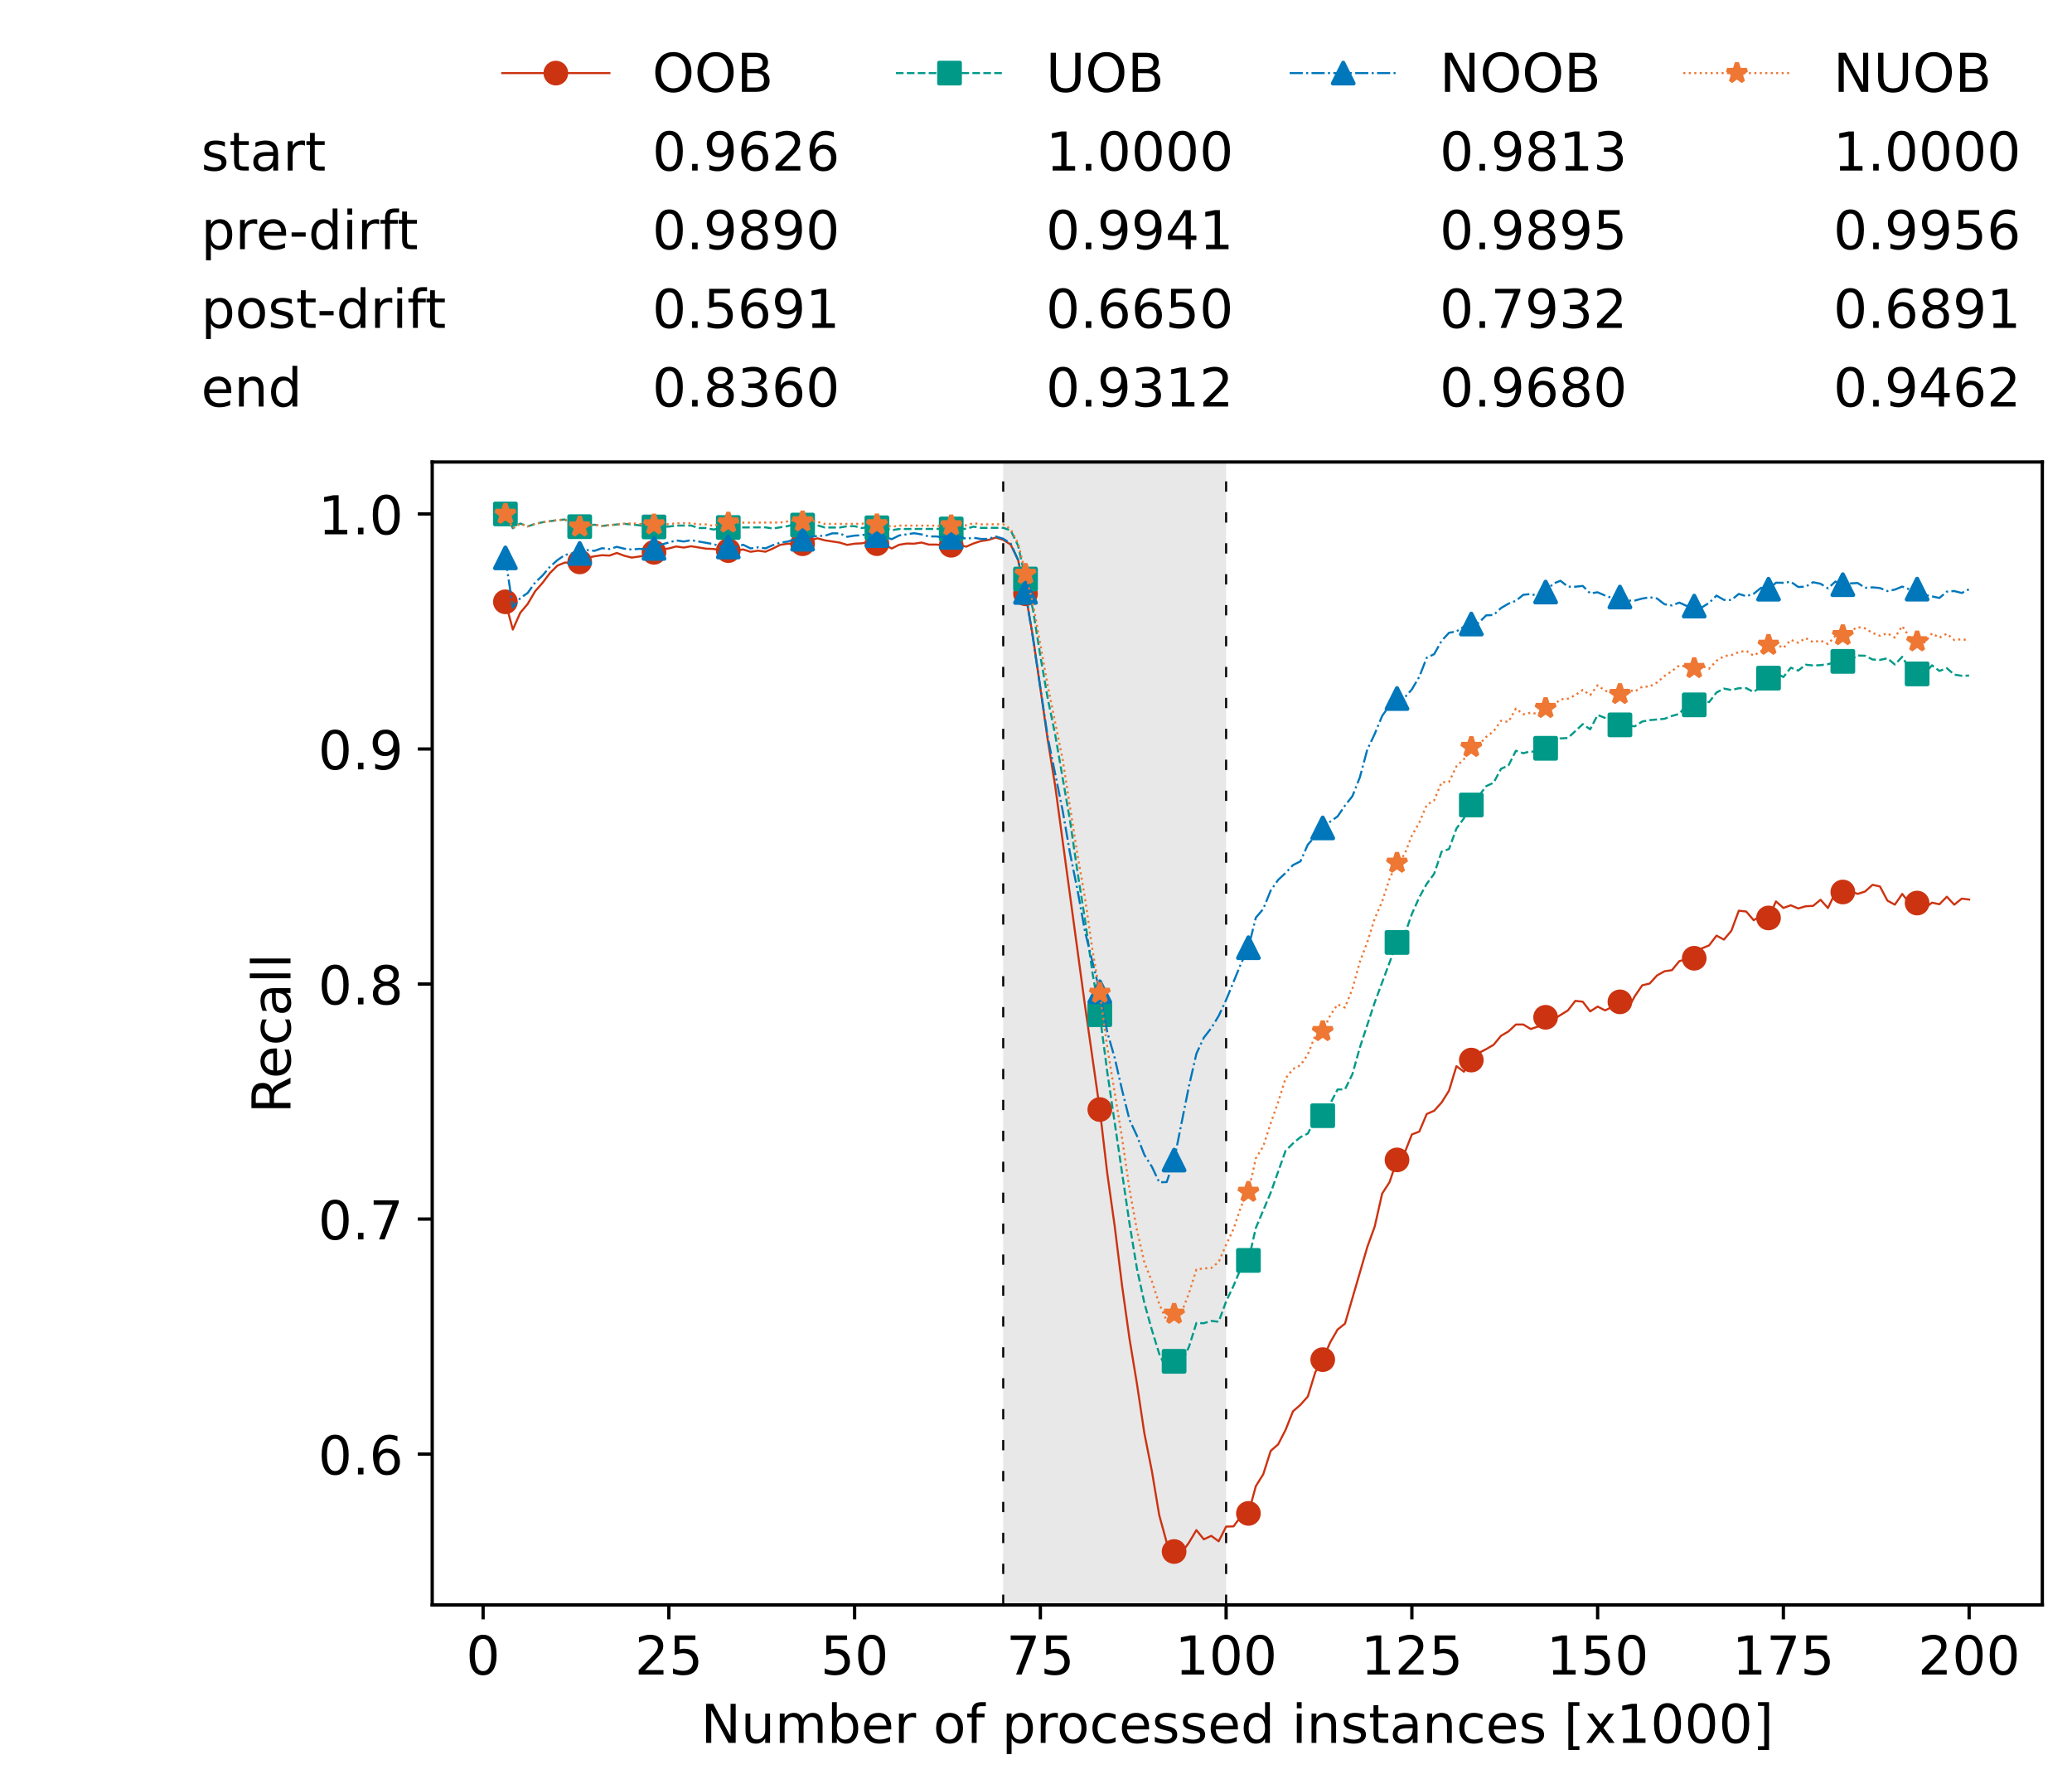 <?xml version="1.0" encoding="utf-8" standalone="no"?>
<!DOCTYPE svg PUBLIC "-//W3C//DTD SVG 1.1//EN"
  "http://www.w3.org/Graphics/SVG/1.1/DTD/svg11.dtd">
<!-- Created with matplotlib (https://matplotlib.org/) -->
<svg height="432.615pt" version="1.1" viewBox="0 0 502.65 432.615" width="502.65pt" xmlns="http://www.w3.org/2000/svg" xmlns:xlink="http://www.w3.org/1999/xlink">
 <defs>
  <style type="text/css">*{stroke-linecap:butt;stroke-linejoin:round;}</style>
 </defs>
 <g id="figure_1">
  <g id="patch_1">
   <path d="M 0 432.615 
L 502.65 432.615 
L 502.65 0 
L 0 0 
z
" style="fill:#ffffff;"/>
  </g>
  <g id="axes_1">
   <g id="patch_2">
    <path d="M 104.85 389.252 
L 495.45 389.252 
L 495.45 112.052 
L 104.85 112.052 
z
" style="fill:#ffffff;"/>
   </g>
   <g id="patch_3">
    <path clip-path="url(#pecacafdda9)" d="M 297.446 389.252 
L 297.446 112.052 
L 243.372 112.052 
L 243.372 389.252 
z
" style="fill:#d3d3d3;opacity:0.5;"/>
   </g>
   <g id="matplotlib.axis_1">
    <g id="xtick_1">
     <g id="line2d_1">
      <defs>
       <path d="M 0 0 
L 0 3.5 
" id="m22e2583711" style="stroke:#000000;stroke-width:0.8;"/>
      </defs>
      <g>
       <use style="stroke:#000000;stroke-width:0.8;" x="117.197" xlink:href="#m22e2583711" y="389.252"/>
      </g>
     </g>
     <g id="text_1">
      <!-- 0 -->
      <g transform="translate(113.061 406.13)scale(0.13 -0.13)">
       <defs>
        <path d="M 31.781 66.406 
Q 24.172 66.406 20.328 58.906 
Q 16.5 51.422 16.5 36.375 
Q 16.5 21.391 20.328 13.891 
Q 24.172 6.391 31.781 6.391 
Q 39.453 6.391 43.281 13.891 
Q 47.125 21.391 47.125 36.375 
Q 47.125 51.422 43.281 58.906 
Q 39.453 66.406 31.781 66.406 
z
M 31.781 74.219 
Q 44.047 74.219 50.516 64.516 
Q 56.984 54.828 56.984 36.375 
Q 56.984 17.969 50.516 8.266 
Q 44.047 -1.422 31.781 -1.422 
Q 19.531 -1.422 13.062 8.266 
Q 6.594 17.969 6.594 36.375 
Q 6.594 54.828 13.062 64.516 
Q 19.531 74.219 31.781 74.219 
z
" id="DejaVuSans-48"/>
       </defs>
       <use xlink:href="#DejaVuSans-48"/>
      </g>
     </g>
    </g>
    <g id="xtick_2">
     <g id="line2d_2">
      <g>
       <use style="stroke:#000000;stroke-width:0.8;" x="162.259" xlink:href="#m22e2583711" y="389.252"/>
      </g>
     </g>
     <g id="text_2">
      <!-- 25 -->
      <g transform="translate(153.988 406.13)scale(0.13 -0.13)">
       <defs>
        <path d="M 19.188 8.297 
L 53.609 8.297 
L 53.609 0 
L 7.328 0 
L 7.328 8.297 
Q 12.938 14.109 22.625 23.891 
Q 32.328 33.688 34.812 36.531 
Q 39.547 41.844 41.422 45.531 
Q 43.312 49.219 43.312 52.781 
Q 43.312 58.594 39.234 62.25 
Q 35.156 65.922 28.609 65.922 
Q 23.969 65.922 18.812 64.312 
Q 13.672 62.703 7.812 59.422 
L 7.812 69.391 
Q 13.766 71.781 18.938 73 
Q 24.125 74.219 28.422 74.219 
Q 39.75 74.219 46.484 68.547 
Q 53.219 62.891 53.219 53.422 
Q 53.219 48.922 51.531 44.891 
Q 49.859 40.875 45.406 35.406 
Q 44.188 33.984 37.641 27.219 
Q 31.109 20.453 19.188 8.297 
z
" id="DejaVuSans-50"/>
        <path d="M 10.797 72.906 
L 49.516 72.906 
L 49.516 64.594 
L 19.828 64.594 
L 19.828 46.734 
Q 21.969 47.469 24.109 47.828 
Q 26.266 48.188 28.422 48.188 
Q 40.625 48.188 47.75 41.5 
Q 54.891 34.812 54.891 23.391 
Q 54.891 11.625 47.562 5.094 
Q 40.234 -1.422 26.906 -1.422 
Q 22.312 -1.422 17.547 -0.641 
Q 12.797 0.141 7.719 1.703 
L 7.719 11.625 
Q 12.109 9.234 16.797 8.062 
Q 21.484 6.891 26.703 6.891 
Q 35.156 6.891 40.078 11.328 
Q 45.016 15.766 45.016 23.391 
Q 45.016 31 40.078 35.438 
Q 35.156 39.891 26.703 39.891 
Q 22.75 39.891 18.812 39.016 
Q 14.891 38.141 10.797 36.281 
z
" id="DejaVuSans-53"/>
       </defs>
       <use xlink:href="#DejaVuSans-50"/>
       <use x="63.623" xlink:href="#DejaVuSans-53"/>
      </g>
     </g>
    </g>
    <g id="xtick_3">
     <g id="line2d_3">
      <g>
       <use style="stroke:#000000;stroke-width:0.8;" x="207.322" xlink:href="#m22e2583711" y="389.252"/>
      </g>
     </g>
     <g id="text_3">
      <!-- 50 -->
      <g transform="translate(199.05 406.13)scale(0.13 -0.13)">
       <use xlink:href="#DejaVuSans-53"/>
       <use x="63.623" xlink:href="#DejaVuSans-48"/>
      </g>
     </g>
    </g>
    <g id="xtick_4">
     <g id="line2d_4">
      <g>
       <use style="stroke:#000000;stroke-width:0.8;" x="252.384" xlink:href="#m22e2583711" y="389.252"/>
      </g>
     </g>
     <g id="text_4">
      <!-- 75 -->
      <g transform="translate(244.113 406.13)scale(0.13 -0.13)">
       <defs>
        <path d="M 8.203 72.906 
L 55.078 72.906 
L 55.078 68.703 
L 28.609 0 
L 18.312 0 
L 43.219 64.594 
L 8.203 64.594 
z
" id="DejaVuSans-55"/>
       </defs>
       <use xlink:href="#DejaVuSans-55"/>
       <use x="63.623" xlink:href="#DejaVuSans-53"/>
      </g>
     </g>
    </g>
    <g id="xtick_5">
     <g id="line2d_5">
      <g>
       <use style="stroke:#000000;stroke-width:0.8;" x="297.446" xlink:href="#m22e2583711" y="389.252"/>
      </g>
     </g>
     <g id="text_5">
      <!-- 100 -->
      <g transform="translate(285.039 406.13)scale(0.13 -0.13)">
       <defs>
        <path d="M 12.406 8.297 
L 28.516 8.297 
L 28.516 63.922 
L 10.984 60.406 
L 10.984 69.391 
L 28.422 72.906 
L 38.281 72.906 
L 38.281 8.297 
L 54.391 8.297 
L 54.391 0 
L 12.406 0 
z
" id="DejaVuSans-49"/>
       </defs>
       <use xlink:href="#DejaVuSans-49"/>
       <use x="63.623" xlink:href="#DejaVuSans-48"/>
       <use x="127.246" xlink:href="#DejaVuSans-48"/>
      </g>
     </g>
    </g>
    <g id="xtick_6">
     <g id="line2d_6">
      <g>
       <use style="stroke:#000000;stroke-width:0.8;" x="342.509" xlink:href="#m22e2583711" y="389.252"/>
      </g>
     </g>
     <g id="text_6">
      <!-- 125 -->
      <g transform="translate(330.102 406.13)scale(0.13 -0.13)">
       <use xlink:href="#DejaVuSans-49"/>
       <use x="63.623" xlink:href="#DejaVuSans-50"/>
       <use x="127.246" xlink:href="#DejaVuSans-53"/>
      </g>
     </g>
    </g>
    <g id="xtick_7">
     <g id="line2d_7">
      <g>
       <use style="stroke:#000000;stroke-width:0.8;" x="387.571" xlink:href="#m22e2583711" y="389.252"/>
      </g>
     </g>
     <g id="text_7">
      <!-- 150 -->
      <g transform="translate(375.164 406.13)scale(0.13 -0.13)">
       <use xlink:href="#DejaVuSans-49"/>
       <use x="63.623" xlink:href="#DejaVuSans-53"/>
       <use x="127.246" xlink:href="#DejaVuSans-48"/>
      </g>
     </g>
    </g>
    <g id="xtick_8">
     <g id="line2d_8">
      <g>
       <use style="stroke:#000000;stroke-width:0.8;" x="432.633" xlink:href="#m22e2583711" y="389.252"/>
      </g>
     </g>
     <g id="text_8">
      <!-- 175 -->
      <g transform="translate(420.226 406.13)scale(0.13 -0.13)">
       <use xlink:href="#DejaVuSans-49"/>
       <use x="63.623" xlink:href="#DejaVuSans-55"/>
       <use x="127.246" xlink:href="#DejaVuSans-53"/>
      </g>
     </g>
    </g>
    <g id="xtick_9">
     <g id="line2d_9">
      <g>
       <use style="stroke:#000000;stroke-width:0.8;" x="477.695" xlink:href="#m22e2583711" y="389.252"/>
      </g>
     </g>
     <g id="text_9">
      <!-- 200 -->
      <g transform="translate(465.289 406.13)scale(0.13 -0.13)">
       <use xlink:href="#DejaVuSans-50"/>
       <use x="63.623" xlink:href="#DejaVuSans-48"/>
       <use x="127.246" xlink:href="#DejaVuSans-48"/>
      </g>
     </g>
    </g>
    <g id="text_10">
     <!-- Number of processed instances [x1000] -->
     <g transform="translate(170.025 422.711)scale(0.13 -0.13)">
      <defs>
       <path d="M 9.812 72.906 
L 23.094 72.906 
L 55.422 11.922 
L 55.422 72.906 
L 64.984 72.906 
L 64.984 0 
L 51.703 0 
L 19.391 60.984 
L 19.391 0 
L 9.812 0 
z
" id="DejaVuSans-78"/>
       <path d="M 8.5 21.578 
L 8.5 54.688 
L 17.484 54.688 
L 17.484 21.922 
Q 17.484 14.156 20.5 10.266 
Q 23.531 6.391 29.594 6.391 
Q 36.859 6.391 41.078 11.031 
Q 45.312 15.672 45.312 23.688 
L 45.312 54.688 
L 54.297 54.688 
L 54.297 0 
L 45.312 0 
L 45.312 8.406 
Q 42.047 3.422 37.719 1 
Q 33.406 -1.422 27.688 -1.422 
Q 18.266 -1.422 13.375 4.438 
Q 8.5 10.297 8.5 21.578 
z
M 31.109 56 
z
" id="DejaVuSans-117"/>
       <path d="M 52 44.188 
Q 55.375 50.25 60.062 53.125 
Q 64.75 56 71.094 56 
Q 79.641 56 84.281 50.016 
Q 88.922 44.047 88.922 33.016 
L 88.922 0 
L 79.891 0 
L 79.891 32.719 
Q 79.891 40.578 77.094 44.375 
Q 74.312 48.188 68.609 48.188 
Q 61.625 48.188 57.562 43.547 
Q 53.516 38.922 53.516 30.906 
L 53.516 0 
L 44.484 0 
L 44.484 32.719 
Q 44.484 40.625 41.703 44.406 
Q 38.922 48.188 33.109 48.188 
Q 26.219 48.188 22.156 43.531 
Q 18.109 38.875 18.109 30.906 
L 18.109 0 
L 9.078 0 
L 9.078 54.688 
L 18.109 54.688 
L 18.109 46.188 
Q 21.188 51.219 25.484 53.609 
Q 29.781 56 35.688 56 
Q 41.656 56 45.828 52.969 
Q 50 49.953 52 44.188 
z
" id="DejaVuSans-109"/>
       <path d="M 48.688 27.297 
Q 48.688 37.203 44.609 42.844 
Q 40.531 48.484 33.406 48.484 
Q 26.266 48.484 22.188 42.844 
Q 18.109 37.203 18.109 27.297 
Q 18.109 17.391 22.188 11.75 
Q 26.266 6.109 33.406 6.109 
Q 40.531 6.109 44.609 11.75 
Q 48.688 17.391 48.688 27.297 
z
M 18.109 46.391 
Q 20.953 51.266 25.266 53.625 
Q 29.594 56 35.594 56 
Q 45.562 56 51.781 48.094 
Q 58.016 40.188 58.016 27.297 
Q 58.016 14.406 51.781 6.484 
Q 45.562 -1.422 35.594 -1.422 
Q 29.594 -1.422 25.266 0.953 
Q 20.953 3.328 18.109 8.203 
L 18.109 0 
L 9.078 0 
L 9.078 75.984 
L 18.109 75.984 
z
" id="DejaVuSans-98"/>
       <path d="M 56.203 29.594 
L 56.203 25.203 
L 14.891 25.203 
Q 15.484 15.922 20.484 11.062 
Q 25.484 6.203 34.422 6.203 
Q 39.594 6.203 44.453 7.469 
Q 49.312 8.734 54.109 11.281 
L 54.109 2.781 
Q 49.266 0.734 44.188 -0.344 
Q 39.109 -1.422 33.891 -1.422 
Q 20.797 -1.422 13.156 6.188 
Q 5.516 13.812 5.516 26.812 
Q 5.516 40.234 12.766 48.109 
Q 20.016 56 32.328 56 
Q 43.359 56 49.781 48.891 
Q 56.203 41.797 56.203 29.594 
z
M 47.219 32.234 
Q 47.125 39.594 43.094 43.984 
Q 39.062 48.391 32.422 48.391 
Q 24.906 48.391 20.391 44.141 
Q 15.875 39.891 15.188 32.172 
z
" id="DejaVuSans-101"/>
       <path d="M 41.109 46.297 
Q 39.594 47.172 37.812 47.578 
Q 36.031 48 33.891 48 
Q 26.266 48 22.188 43.047 
Q 18.109 38.094 18.109 28.812 
L 18.109 0 
L 9.078 0 
L 9.078 54.688 
L 18.109 54.688 
L 18.109 46.188 
Q 20.953 51.172 25.484 53.578 
Q 30.031 56 36.531 56 
Q 37.453 56 38.578 55.875 
Q 39.703 55.766 41.062 55.516 
z
" id="DejaVuSans-114"/>
       <path id="DejaVuSans-32"/>
       <path d="M 30.609 48.391 
Q 23.391 48.391 19.188 42.75 
Q 14.984 37.109 14.984 27.297 
Q 14.984 17.484 19.156 11.844 
Q 23.344 6.203 30.609 6.203 
Q 37.797 6.203 41.984 11.859 
Q 46.188 17.531 46.188 27.297 
Q 46.188 37.016 41.984 42.703 
Q 37.797 48.391 30.609 48.391 
z
M 30.609 56 
Q 42.328 56 49.016 48.375 
Q 55.719 40.766 55.719 27.297 
Q 55.719 13.875 49.016 6.219 
Q 42.328 -1.422 30.609 -1.422 
Q 18.844 -1.422 12.172 6.219 
Q 5.516 13.875 5.516 27.297 
Q 5.516 40.766 12.172 48.375 
Q 18.844 56 30.609 56 
z
" id="DejaVuSans-111"/>
       <path d="M 37.109 75.984 
L 37.109 68.5 
L 28.516 68.5 
Q 23.688 68.5 21.797 66.547 
Q 19.922 64.594 19.922 59.516 
L 19.922 54.688 
L 34.719 54.688 
L 34.719 47.703 
L 19.922 47.703 
L 19.922 0 
L 10.891 0 
L 10.891 47.703 
L 2.297 47.703 
L 2.297 54.688 
L 10.891 54.688 
L 10.891 58.5 
Q 10.891 67.625 15.141 71.797 
Q 19.391 75.984 28.609 75.984 
z
" id="DejaVuSans-102"/>
       <path d="M 18.109 8.203 
L 18.109 -20.797 
L 9.078 -20.797 
L 9.078 54.688 
L 18.109 54.688 
L 18.109 46.391 
Q 20.953 51.266 25.266 53.625 
Q 29.594 56 35.594 56 
Q 45.562 56 51.781 48.094 
Q 58.016 40.188 58.016 27.297 
Q 58.016 14.406 51.781 6.484 
Q 45.562 -1.422 35.594 -1.422 
Q 29.594 -1.422 25.266 0.953 
Q 20.953 3.328 18.109 8.203 
z
M 48.688 27.297 
Q 48.688 37.203 44.609 42.844 
Q 40.531 48.484 33.406 48.484 
Q 26.266 48.484 22.188 42.844 
Q 18.109 37.203 18.109 27.297 
Q 18.109 17.391 22.188 11.75 
Q 26.266 6.109 33.406 6.109 
Q 40.531 6.109 44.609 11.75 
Q 48.688 17.391 48.688 27.297 
z
" id="DejaVuSans-112"/>
       <path d="M 48.781 52.594 
L 48.781 44.188 
Q 44.969 46.297 41.141 47.344 
Q 37.312 48.391 33.406 48.391 
Q 24.656 48.391 19.812 42.844 
Q 14.984 37.312 14.984 27.297 
Q 14.984 17.281 19.812 11.734 
Q 24.656 6.203 33.406 6.203 
Q 37.312 6.203 41.141 7.25 
Q 44.969 8.297 48.781 10.406 
L 48.781 2.094 
Q 45.016 0.344 40.984 -0.531 
Q 36.969 -1.422 32.422 -1.422 
Q 20.062 -1.422 12.781 6.344 
Q 5.516 14.109 5.516 27.297 
Q 5.516 40.672 12.859 48.328 
Q 20.219 56 33.016 56 
Q 37.156 56 41.109 55.141 
Q 45.062 54.297 48.781 52.594 
z
" id="DejaVuSans-99"/>
       <path d="M 44.281 53.078 
L 44.281 44.578 
Q 40.484 46.531 36.375 47.5 
Q 32.281 48.484 27.875 48.484 
Q 21.188 48.484 17.844 46.438 
Q 14.5 44.391 14.5 40.281 
Q 14.5 37.156 16.891 35.375 
Q 19.281 33.594 26.516 31.984 
L 29.594 31.297 
Q 39.156 29.25 43.188 25.516 
Q 47.219 21.781 47.219 15.094 
Q 47.219 7.469 41.188 3.016 
Q 35.156 -1.422 24.609 -1.422 
Q 20.219 -1.422 15.453 -0.562 
Q 10.688 0.297 5.422 2 
L 5.422 11.281 
Q 10.406 8.688 15.234 7.391 
Q 20.062 6.109 24.812 6.109 
Q 31.156 6.109 34.562 8.281 
Q 37.984 10.453 37.984 14.406 
Q 37.984 18.062 35.516 20.016 
Q 33.062 21.969 24.703 23.781 
L 21.578 24.516 
Q 13.234 26.266 9.516 29.906 
Q 5.812 33.547 5.812 39.891 
Q 5.812 47.609 11.281 51.797 
Q 16.75 56 26.812 56 
Q 31.781 56 36.172 55.266 
Q 40.578 54.547 44.281 53.078 
z
" id="DejaVuSans-115"/>
       <path d="M 45.406 46.391 
L 45.406 75.984 
L 54.391 75.984 
L 54.391 0 
L 45.406 0 
L 45.406 8.203 
Q 42.578 3.328 38.25 0.953 
Q 33.938 -1.422 27.875 -1.422 
Q 17.969 -1.422 11.734 6.484 
Q 5.516 14.406 5.516 27.297 
Q 5.516 40.188 11.734 48.094 
Q 17.969 56 27.875 56 
Q 33.938 56 38.25 53.625 
Q 42.578 51.266 45.406 46.391 
z
M 14.797 27.297 
Q 14.797 17.391 18.875 11.75 
Q 22.953 6.109 30.078 6.109 
Q 37.203 6.109 41.297 11.75 
Q 45.406 17.391 45.406 27.297 
Q 45.406 37.203 41.297 42.844 
Q 37.203 48.484 30.078 48.484 
Q 22.953 48.484 18.875 42.844 
Q 14.797 37.203 14.797 27.297 
z
" id="DejaVuSans-100"/>
       <path d="M 9.422 54.688 
L 18.406 54.688 
L 18.406 0 
L 9.422 0 
z
M 9.422 75.984 
L 18.406 75.984 
L 18.406 64.594 
L 9.422 64.594 
z
" id="DejaVuSans-105"/>
       <path d="M 54.891 33.016 
L 54.891 0 
L 45.906 0 
L 45.906 32.719 
Q 45.906 40.484 42.875 44.328 
Q 39.844 48.188 33.797 48.188 
Q 26.516 48.188 22.312 43.547 
Q 18.109 38.922 18.109 30.906 
L 18.109 0 
L 9.078 0 
L 9.078 54.688 
L 18.109 54.688 
L 18.109 46.188 
Q 21.344 51.125 25.703 53.562 
Q 30.078 56 35.797 56 
Q 45.219 56 50.047 50.172 
Q 54.891 44.344 54.891 33.016 
z
" id="DejaVuSans-110"/>
       <path d="M 18.312 70.219 
L 18.312 54.688 
L 36.812 54.688 
L 36.812 47.703 
L 18.312 47.703 
L 18.312 18.016 
Q 18.312 11.328 20.141 9.422 
Q 21.969 7.516 27.594 7.516 
L 36.812 7.516 
L 36.812 0 
L 27.594 0 
Q 17.188 0 13.234 3.875 
Q 9.281 7.766 9.281 18.016 
L 9.281 47.703 
L 2.688 47.703 
L 2.688 54.688 
L 9.281 54.688 
L 9.281 70.219 
z
" id="DejaVuSans-116"/>
       <path d="M 34.281 27.484 
Q 23.391 27.484 19.188 25 
Q 14.984 22.516 14.984 16.5 
Q 14.984 11.719 18.141 8.906 
Q 21.297 6.109 26.703 6.109 
Q 34.188 6.109 38.703 11.406 
Q 43.219 16.703 43.219 25.484 
L 43.219 27.484 
z
M 52.203 31.203 
L 52.203 0 
L 43.219 0 
L 43.219 8.297 
Q 40.141 3.328 35.547 0.953 
Q 30.953 -1.422 24.312 -1.422 
Q 15.922 -1.422 10.953 3.297 
Q 6 8.016 6 15.922 
Q 6 25.141 12.172 29.828 
Q 18.359 34.516 30.609 34.516 
L 43.219 34.516 
L 43.219 35.406 
Q 43.219 41.609 39.141 45 
Q 35.062 48.391 27.688 48.391 
Q 23 48.391 18.547 47.266 
Q 14.109 46.141 10.016 43.891 
L 10.016 52.203 
Q 14.938 54.109 19.578 55.047 
Q 24.219 56 28.609 56 
Q 40.484 56 46.344 49.844 
Q 52.203 43.703 52.203 31.203 
z
" id="DejaVuSans-97"/>
       <path d="M 8.594 75.984 
L 29.297 75.984 
L 29.297 69 
L 17.578 69 
L 17.578 -6.203 
L 29.297 -6.203 
L 29.297 -13.188 
L 8.594 -13.188 
z
" id="DejaVuSans-91"/>
       <path d="M 54.891 54.688 
L 35.109 28.078 
L 55.906 0 
L 45.312 0 
L 29.391 21.484 
L 13.484 0 
L 2.875 0 
L 24.125 28.609 
L 4.688 54.688 
L 15.281 54.688 
L 29.781 35.203 
L 44.281 54.688 
z
" id="DejaVuSans-120"/>
       <path d="M 30.422 75.984 
L 30.422 -13.188 
L 9.719 -13.188 
L 9.719 -6.203 
L 21.391 -6.203 
L 21.391 69 
L 9.719 69 
L 9.719 75.984 
z
" id="DejaVuSans-93"/>
      </defs>
      <use xlink:href="#DejaVuSans-78"/>
      <use x="74.805" xlink:href="#DejaVuSans-117"/>
      <use x="138.184" xlink:href="#DejaVuSans-109"/>
      <use x="235.596" xlink:href="#DejaVuSans-98"/>
      <use x="299.072" xlink:href="#DejaVuSans-101"/>
      <use x="360.596" xlink:href="#DejaVuSans-114"/>
      <use x="401.709" xlink:href="#DejaVuSans-32"/>
      <use x="433.496" xlink:href="#DejaVuSans-111"/>
      <use x="494.678" xlink:href="#DejaVuSans-102"/>
      <use x="529.883" xlink:href="#DejaVuSans-32"/>
      <use x="561.67" xlink:href="#DejaVuSans-112"/>
      <use x="625.146" xlink:href="#DejaVuSans-114"/>
      <use x="664.01" xlink:href="#DejaVuSans-111"/>
      <use x="725.191" xlink:href="#DejaVuSans-99"/>
      <use x="780.172" xlink:href="#DejaVuSans-101"/>
      <use x="841.695" xlink:href="#DejaVuSans-115"/>
      <use x="893.795" xlink:href="#DejaVuSans-115"/>
      <use x="945.895" xlink:href="#DejaVuSans-101"/>
      <use x="1007.418" xlink:href="#DejaVuSans-100"/>
      <use x="1070.895" xlink:href="#DejaVuSans-32"/>
      <use x="1102.682" xlink:href="#DejaVuSans-105"/>
      <use x="1130.465" xlink:href="#DejaVuSans-110"/>
      <use x="1193.844" xlink:href="#DejaVuSans-115"/>
      <use x="1245.943" xlink:href="#DejaVuSans-116"/>
      <use x="1285.152" xlink:href="#DejaVuSans-97"/>
      <use x="1346.432" xlink:href="#DejaVuSans-110"/>
      <use x="1409.811" xlink:href="#DejaVuSans-99"/>
      <use x="1464.791" xlink:href="#DejaVuSans-101"/>
      <use x="1526.314" xlink:href="#DejaVuSans-115"/>
      <use x="1578.414" xlink:href="#DejaVuSans-32"/>
      <use x="1610.201" xlink:href="#DejaVuSans-91"/>
      <use x="1649.215" xlink:href="#DejaVuSans-120"/>
      <use x="1708.395" xlink:href="#DejaVuSans-49"/>
      <use x="1772.018" xlink:href="#DejaVuSans-48"/>
      <use x="1835.641" xlink:href="#DejaVuSans-48"/>
      <use x="1899.264" xlink:href="#DejaVuSans-48"/>
      <use x="1962.887" xlink:href="#DejaVuSans-93"/>
     </g>
    </g>
   </g>
   <g id="matplotlib.axis_2">
    <g id="ytick_1">
     <g id="line2d_10">
      <defs>
       <path d="M 0 0 
L -3.5 0 
" id="md15ba53dce" style="stroke:#000000;stroke-width:0.8;"/>
      </defs>
      <g>
       <use style="stroke:#000000;stroke-width:0.8;" x="104.85" xlink:href="#md15ba53dce" y="352.664"/>
      </g>
     </g>
     <g id="text_11">
      <!-- 0.6 -->
      <g transform="translate(77.176 357.603)scale(0.13 -0.13)">
       <defs>
        <path d="M 10.688 12.406 
L 21 12.406 
L 21 0 
L 10.688 0 
z
" id="DejaVuSans-46"/>
        <path d="M 33.016 40.375 
Q 26.375 40.375 22.484 35.828 
Q 18.609 31.297 18.609 23.391 
Q 18.609 15.531 22.484 10.953 
Q 26.375 6.391 33.016 6.391 
Q 39.656 6.391 43.531 10.953 
Q 47.406 15.531 47.406 23.391 
Q 47.406 31.297 43.531 35.828 
Q 39.656 40.375 33.016 40.375 
z
M 52.594 71.297 
L 52.594 62.312 
Q 48.875 64.062 45.094 64.984 
Q 41.312 65.922 37.594 65.922 
Q 27.828 65.922 22.672 59.328 
Q 17.531 52.734 16.797 39.406 
Q 19.672 43.656 24.016 45.922 
Q 28.375 48.188 33.594 48.188 
Q 44.578 48.188 50.953 41.516 
Q 57.328 34.859 57.328 23.391 
Q 57.328 12.156 50.688 5.359 
Q 44.047 -1.422 33.016 -1.422 
Q 20.359 -1.422 13.672 8.266 
Q 6.984 17.969 6.984 36.375 
Q 6.984 53.656 15.188 63.938 
Q 23.391 74.219 37.203 74.219 
Q 40.922 74.219 44.703 73.484 
Q 48.484 72.75 52.594 71.297 
z
" id="DejaVuSans-54"/>
       </defs>
       <use xlink:href="#DejaVuSans-48"/>
       <use x="63.623" xlink:href="#DejaVuSans-46"/>
       <use x="95.41" xlink:href="#DejaVuSans-54"/>
      </g>
     </g>
    </g>
    <g id="ytick_2">
     <g id="line2d_11">
      <g>
       <use style="stroke:#000000;stroke-width:0.8;" x="104.85" xlink:href="#md15ba53dce" y="295.661"/>
      </g>
     </g>
     <g id="text_12">
      <!-- 0.7 -->
      <g transform="translate(77.176 300.6)scale(0.13 -0.13)">
       <use xlink:href="#DejaVuSans-48"/>
       <use x="63.623" xlink:href="#DejaVuSans-46"/>
       <use x="95.41" xlink:href="#DejaVuSans-55"/>
      </g>
     </g>
    </g>
    <g id="ytick_3">
     <g id="line2d_12">
      <g>
       <use style="stroke:#000000;stroke-width:0.8;" x="104.85" xlink:href="#md15ba53dce" y="238.658"/>
      </g>
     </g>
     <g id="text_13">
      <!-- 0.8 -->
      <g transform="translate(77.176 243.597)scale(0.13 -0.13)">
       <defs>
        <path d="M 31.781 34.625 
Q 24.75 34.625 20.719 30.859 
Q 16.703 27.094 16.703 20.516 
Q 16.703 13.922 20.719 10.156 
Q 24.75 6.391 31.781 6.391 
Q 38.812 6.391 42.859 10.172 
Q 46.922 13.969 46.922 20.516 
Q 46.922 27.094 42.891 30.859 
Q 38.875 34.625 31.781 34.625 
z
M 21.922 38.812 
Q 15.578 40.375 12.031 44.719 
Q 8.5 49.078 8.5 55.328 
Q 8.5 64.062 14.719 69.141 
Q 20.953 74.219 31.781 74.219 
Q 42.672 74.219 48.875 69.141 
Q 55.078 64.062 55.078 55.328 
Q 55.078 49.078 51.531 44.719 
Q 48 40.375 41.703 38.812 
Q 48.828 37.156 52.797 32.312 
Q 56.781 27.484 56.781 20.516 
Q 56.781 9.906 50.312 4.234 
Q 43.844 -1.422 31.781 -1.422 
Q 19.734 -1.422 13.25 4.234 
Q 6.781 9.906 6.781 20.516 
Q 6.781 27.484 10.781 32.312 
Q 14.797 37.156 21.922 38.812 
z
M 18.312 54.391 
Q 18.312 48.734 21.844 45.562 
Q 25.391 42.391 31.781 42.391 
Q 38.141 42.391 41.719 45.562 
Q 45.312 48.734 45.312 54.391 
Q 45.312 60.062 41.719 63.234 
Q 38.141 66.406 31.781 66.406 
Q 25.391 66.406 21.844 63.234 
Q 18.312 60.062 18.312 54.391 
z
" id="DejaVuSans-56"/>
       </defs>
       <use xlink:href="#DejaVuSans-48"/>
       <use x="63.623" xlink:href="#DejaVuSans-46"/>
       <use x="95.41" xlink:href="#DejaVuSans-56"/>
      </g>
     </g>
    </g>
    <g id="ytick_4">
     <g id="line2d_13">
      <g>
       <use style="stroke:#000000;stroke-width:0.8;" x="104.85" xlink:href="#md15ba53dce" y="181.655"/>
      </g>
     </g>
     <g id="text_14">
      <!-- 0.9 -->
      <g transform="translate(77.176 186.594)scale(0.13 -0.13)">
       <defs>
        <path d="M 10.984 1.516 
L 10.984 10.5 
Q 14.703 8.734 18.5 7.812 
Q 22.312 6.891 25.984 6.891 
Q 35.75 6.891 40.891 13.453 
Q 46.047 20.016 46.781 33.406 
Q 43.953 29.203 39.594 26.953 
Q 35.25 24.703 29.984 24.703 
Q 19.047 24.703 12.672 31.312 
Q 6.297 37.938 6.297 49.422 
Q 6.297 60.641 12.938 67.422 
Q 19.578 74.219 30.609 74.219 
Q 43.266 74.219 49.922 64.516 
Q 56.594 54.828 56.594 36.375 
Q 56.594 19.141 48.406 8.859 
Q 40.234 -1.422 26.422 -1.422 
Q 22.703 -1.422 18.891 -0.688 
Q 15.094 0.047 10.984 1.516 
z
M 30.609 32.422 
Q 37.25 32.422 41.125 36.953 
Q 45.016 41.5 45.016 49.422 
Q 45.016 57.281 41.125 61.844 
Q 37.25 66.406 30.609 66.406 
Q 23.969 66.406 20.094 61.844 
Q 16.219 57.281 16.219 49.422 
Q 16.219 41.5 20.094 36.953 
Q 23.969 32.422 30.609 32.422 
z
" id="DejaVuSans-57"/>
       </defs>
       <use xlink:href="#DejaVuSans-48"/>
       <use x="63.623" xlink:href="#DejaVuSans-46"/>
       <use x="95.41" xlink:href="#DejaVuSans-57"/>
      </g>
     </g>
    </g>
    <g id="ytick_5">
     <g id="line2d_14">
      <g>
       <use style="stroke:#000000;stroke-width:0.8;" x="104.85" xlink:href="#md15ba53dce" y="124.652"/>
      </g>
     </g>
     <g id="text_15">
      <!-- 1.0 -->
      <g transform="translate(77.176 129.591)scale(0.13 -0.13)">
       <use xlink:href="#DejaVuSans-49"/>
       <use x="63.623" xlink:href="#DejaVuSans-46"/>
       <use x="95.41" xlink:href="#DejaVuSans-48"/>
      </g>
     </g>
    </g>
    <g id="text_16">
     <!-- Recall -->
     <g transform="translate(70.472 270.044)rotate(-90)scale(0.13 -0.13)">
      <defs>
       <path d="M 44.391 34.188 
Q 47.562 33.109 50.562 29.594 
Q 53.562 26.078 56.594 19.922 
L 66.609 0 
L 56 0 
L 46.688 18.703 
Q 43.062 26.031 39.672 28.422 
Q 36.281 30.812 30.422 30.812 
L 19.672 30.812 
L 19.672 0 
L 9.812 0 
L 9.812 72.906 
L 32.078 72.906 
Q 44.578 72.906 50.734 67.672 
Q 56.891 62.453 56.891 51.906 
Q 56.891 45.016 53.688 40.469 
Q 50.484 35.938 44.391 34.188 
z
M 19.672 64.797 
L 19.672 38.922 
L 32.078 38.922 
Q 39.203 38.922 42.844 42.219 
Q 46.484 45.516 46.484 51.906 
Q 46.484 58.297 42.844 61.547 
Q 39.203 64.797 32.078 64.797 
z
" id="DejaVuSans-82"/>
       <path d="M 9.422 75.984 
L 18.406 75.984 
L 18.406 0 
L 9.422 0 
z
" id="DejaVuSans-108"/>
      </defs>
      <use xlink:href="#DejaVuSans-82"/>
      <use x="64.982" xlink:href="#DejaVuSans-101"/>
      <use x="126.506" xlink:href="#DejaVuSans-99"/>
      <use x="181.486" xlink:href="#DejaVuSans-97"/>
      <use x="242.766" xlink:href="#DejaVuSans-108"/>
      <use x="270.549" xlink:href="#DejaVuSans-108"/>
     </g>
    </g>
   </g>
   <g id="line2d_15"/>
   <g id="line2d_16"/>
   <g id="line2d_17"/>
   <g id="line2d_18"/>
   <g id="line2d_19"/>
   <g id="line2d_20">
    <path clip-path="url(#pecacafdda9)" d="M 122.605 145.961 
L 124.407 152.686 
L 126.21 148.619 
L 128.012 146.479 
L 129.815 143.409 
L 131.617 141.362 
L 133.419 138.975 
L 135.222 137.185 
L 137.024 136.445 
L 138.827 136.479 
L 140.629 136.282 
L 142.432 135.313 
L 144.234 134.914 
L 146.037 134.66 
L 147.839 134.745 
L 149.642 134.115 
L 151.444 134.788 
L 153.247 135.236 
L 156.852 134.718 
L 160.457 133.293 
L 162.259 133.006 
L 164.062 132.536 
L 165.864 132.806 
L 167.667 132.482 
L 171.272 133.07 
L 173.074 133.141 
L 174.877 133.416 
L 176.679 133.54 
L 178.482 133.54 
L 180.284 133.266 
L 182.087 133.83 
L 183.889 133.56 
L 185.692 133.812 
L 187.494 133.043 
L 189.297 132.133 
L 191.099 131.867 
L 194.704 131.878 
L 196.507 131.063 
L 198.309 130.559 
L 200.112 131.051 
L 203.717 131.598 
L 205.519 132.153 
L 207.322 131.865 
L 209.124 131.769 
L 210.927 131.387 
L 212.729 131.857 
L 214.532 132.142 
L 216.334 133.023 
L 218.137 132.123 
L 219.939 131.829 
L 221.742 131.862 
L 223.544 131.585 
L 225.347 132.085 
L 227.149 132.085 
L 228.952 132.268 
L 230.754 132.249 
L 232.557 131.988 
L 234.359 132.601 
L 236.162 131.809 
L 237.964 131.23 
L 239.767 130.962 
L 241.569 130.375 
L 243.372 130.918 
L 245.174 132.074 
L 246.976 135.797 
L 248.779 144.008 
L 250.581 154.411 
L 254.186 179.526 
L 255.989 190.689 
L 263.199 243.815 
L 266.804 269.1 
L 268.606 284.506 
L 270.409 297.352 
L 272.211 311.894 
L 274.014 324.726 
L 275.816 335.634 
L 277.619 347.65 
L 279.421 356.701 
L 281.224 367.491 
L 283.026 374.061 
L 284.829 376.296 
L 286.631 376.652 
L 288.434 374.126 
L 290.236 371.104 
L 292.039 373.337 
L 293.841 372.494 
L 295.644 373.814 
L 297.446 370.252 
L 299.249 370.195 
L 301.051 367.742 
L 302.854 367.052 
L 304.656 360.443 
L 306.459 357.54 
L 308.261 351.889 
L 310.064 350.311 
L 311.866 346.803 
L 313.669 342.291 
L 315.471 340.721 
L 317.274 338.685 
L 319.076 332.816 
L 320.879 329.76 
L 322.681 325.595 
L 324.484 322.461 
L 326.286 321.025 
L 331.694 302.454 
L 333.496 297.467 
L 335.299 289.489 
L 337.101 286.701 
L 338.904 281.321 
L 340.706 279.731 
L 342.509 275.147 
L 344.311 274.447 
L 346.114 270.176 
L 347.916 269.404 
L 349.719 267.389 
L 351.521 264.522 
L 353.324 258.576 
L 355.126 259.923 
L 356.928 257.104 
L 358.731 255.375 
L 360.533 254.451 
L 362.336 253.396 
L 364.138 251.215 
L 365.941 250.159 
L 367.743 248.479 
L 369.546 248.479 
L 371.348 249.572 
L 373.151 248.958 
L 374.953 246.727 
L 376.756 247.292 
L 380.361 245.062 
L 382.163 242.742 
L 383.966 242.954 
L 385.768 245.297 
L 387.571 244.129 
L 389.373 245.054 
L 391.176 244.184 
L 392.978 242.983 
L 394.781 244.892 
L 396.583 241.623 
L 398.386 238.973 
L 400.188 238.544 
L 401.991 236.575 
L 403.793 235.569 
L 405.596 235.297 
L 407.398 233.11 
L 409.201 232.602 
L 411.003 232.409 
L 412.806 230.036 
L 414.608 229.298 
L 416.411 226.92 
L 418.213 227.879 
L 420.016 225.739 
L 421.818 220.878 
L 423.621 221.079 
L 425.423 223.177 
L 427.226 222.051 
L 429.028 222.636 
L 430.831 218.62 
L 432.633 220.204 
L 434.436 219.567 
L 436.238 220.33 
L 438.041 219.801 
L 439.843 219.706 
L 441.646 218.219 
L 443.448 220.23 
L 445.251 216.452 
L 448.856 216.122 
L 450.658 216.805 
L 452.461 216.218 
L 454.263 214.593 
L 456.066 215.001 
L 457.868 218.421 
L 459.671 219.412 
L 461.473 216.804 
L 463.276 219.126 
L 465.078 219.02 
L 466.881 220.319 
L 468.683 218.928 
L 470.485 219.313 
L 472.288 217.49 
L 474.09 219.416 
L 475.893 217.95 
L 477.695 218.165 
L 477.695 218.165 
" style="fill:none;stroke:#cc3311;stroke-linecap:square;stroke-width:0.5;"/>
    <defs>
     <path d="M 0 2.5 
C 0.663 2.5 1.299 2.237 1.768 1.768 
C 2.237 1.299 2.5 0.663 2.5 0 
C 2.5 -0.663 2.237 -1.299 1.768 -1.768 
C 1.299 -2.237 0.663 -2.5 0 -2.5 
C -0.663 -2.5 -1.299 -2.237 -1.768 -1.768 
C -2.237 -1.299 -2.5 -0.663 -2.5 0 
C -2.5 0.663 -2.237 1.299 -1.768 1.768 
C -1.299 2.237 -0.663 2.5 0 2.5 
z
" id="m95fc0f72b0" style="stroke:#cc3311;"/>
    </defs>
    <g clip-path="url(#pecacafdda9)">
     <use style="fill:#cc3311;stroke:#cc3311;" x="122.605" xlink:href="#m95fc0f72b0" y="145.961"/>
     <use style="fill:#cc3311;stroke:#cc3311;" x="140.629" xlink:href="#m95fc0f72b0" y="136.282"/>
     <use style="fill:#cc3311;stroke:#cc3311;" x="158.654" xlink:href="#m95fc0f72b0" y="133.956"/>
     <use style="fill:#cc3311;stroke:#cc3311;" x="176.679" xlink:href="#m95fc0f72b0" y="133.54"/>
     <use style="fill:#cc3311;stroke:#cc3311;" x="194.704" xlink:href="#m95fc0f72b0" y="131.878"/>
     <use style="fill:#cc3311;stroke:#cc3311;" x="212.729" xlink:href="#m95fc0f72b0" y="131.857"/>
     <use style="fill:#cc3311;stroke:#cc3311;" x="230.754" xlink:href="#m95fc0f72b0" y="132.249"/>
     <use style="fill:#cc3311;stroke:#cc3311;" x="248.779" xlink:href="#m95fc0f72b0" y="144.008"/>
     <use style="fill:#cc3311;stroke:#cc3311;" x="266.804" xlink:href="#m95fc0f72b0" y="269.1"/>
     <use style="fill:#cc3311;stroke:#cc3311;" x="284.829" xlink:href="#m95fc0f72b0" y="376.296"/>
     <use style="fill:#cc3311;stroke:#cc3311;" x="302.854" xlink:href="#m95fc0f72b0" y="367.052"/>
     <use style="fill:#cc3311;stroke:#cc3311;" x="320.879" xlink:href="#m95fc0f72b0" y="329.76"/>
     <use style="fill:#cc3311;stroke:#cc3311;" x="338.904" xlink:href="#m95fc0f72b0" y="281.321"/>
     <use style="fill:#cc3311;stroke:#cc3311;" x="356.928" xlink:href="#m95fc0f72b0" y="257.104"/>
     <use style="fill:#cc3311;stroke:#cc3311;" x="374.953" xlink:href="#m95fc0f72b0" y="246.727"/>
     <use style="fill:#cc3311;stroke:#cc3311;" x="392.978" xlink:href="#m95fc0f72b0" y="242.983"/>
     <use style="fill:#cc3311;stroke:#cc3311;" x="411.003" xlink:href="#m95fc0f72b0" y="232.409"/>
     <use style="fill:#cc3311;stroke:#cc3311;" x="429.028" xlink:href="#m95fc0f72b0" y="222.636"/>
     <use style="fill:#cc3311;stroke:#cc3311;" x="447.053" xlink:href="#m95fc0f72b0" y="216.34"/>
     <use style="fill:#cc3311;stroke:#cc3311;" x="465.078" xlink:href="#m95fc0f72b0" y="219.02"/>
    </g>
   </g>
   <g id="line2d_21"/>
   <g id="line2d_22"/>
   <g id="line2d_23"/>
   <g id="line2d_24"/>
   <g id="line2d_25">
    <path clip-path="url(#pecacafdda9)" d="M 122.605 124.652 
L 124.407 128.128 
L 126.21 126.969 
L 128.012 127.674 
L 129.815 127.069 
L 131.617 126.666 
L 135.222 126.163 
L 137.024 125.995 
L 138.827 127.073 
L 140.629 127.732 
L 144.234 127.258 
L 146.037 127.551 
L 151.444 127.039 
L 155.049 127.387 
L 156.852 127.799 
L 162.259 127.72 
L 164.062 127.463 
L 167.667 127.463 
L 169.469 128.063 
L 171.272 128.063 
L 173.074 128.429 
L 174.877 128.116 
L 176.679 127.936 
L 185.692 127.901 
L 187.494 128.178 
L 191.099 127.608 
L 192.902 127.06 
L 194.704 127.348 
L 196.507 127.079 
L 198.309 127.414 
L 200.112 127.942 
L 203.717 127.942 
L 205.519 127.627 
L 207.322 127.627 
L 209.124 128.068 
L 210.927 127.774 
L 212.729 128.009 
L 214.532 128.009 
L 216.334 128.597 
L 218.137 128.297 
L 234.359 128.26 
L 236.162 127.732 
L 237.964 128.026 
L 243.372 128.01 
L 245.174 128.628 
L 246.976 132.323 
L 248.779 140.432 
L 250.581 147.795 
L 252.384 159.106 
L 254.186 169.47 
L 255.989 178.258 
L 259.594 199.134 
L 261.396 211.509 
L 263.199 222.969 
L 265.001 235.81 
L 266.804 246.097 
L 268.606 259.963 
L 274.014 296.789 
L 275.816 307.697 
L 277.619 316.028 
L 279.421 322.518 
L 281.224 328.364 
L 283.026 332.14 
L 284.829 330.164 
L 286.631 330.283 
L 288.434 326.659 
L 290.236 320.875 
L 292.039 320.923 
L 293.841 320.363 
L 295.644 320.566 
L 297.446 315.639 
L 299.249 311.842 
L 301.051 307.524 
L 302.854 305.693 
L 304.656 297.809 
L 308.261 289.275 
L 311.866 279.105 
L 313.669 277.306 
L 315.471 275.797 
L 317.274 274.924 
L 319.076 271.34 
L 320.879 270.595 
L 322.681 267.7 
L 324.484 264.233 
L 326.286 264.212 
L 328.089 260.507 
L 329.891 254.055 
L 333.496 243.114 
L 338.904 228.577 
L 340.706 226.854 
L 342.509 221.666 
L 344.311 217.621 
L 346.114 214.364 
L 347.916 211.923 
L 349.719 206.561 
L 351.521 205.923 
L 353.324 200.936 
L 355.126 198.474 
L 356.928 195.237 
L 358.731 193.055 
L 360.533 190.673 
L 362.336 189.842 
L 364.138 186.456 
L 365.941 185.665 
L 367.743 182.087 
L 369.546 182.683 
L 371.348 182.199 
L 373.151 182.59 
L 376.756 180.337 
L 378.558 179.095 
L 380.361 178.986 
L 383.966 175.628 
L 385.768 176.889 
L 387.571 173.401 
L 391.176 174.837 
L 392.978 175.808 
L 396.583 176.159 
L 398.386 174.995 
L 400.188 174.661 
L 403.793 174.331 
L 405.596 173.64 
L 407.398 173.145 
L 409.201 170.897 
L 411.003 170.951 
L 412.806 169.641 
L 414.608 170.298 
L 416.411 167.953 
L 418.213 167.007 
L 420.016 167.353 
L 421.818 166.92 
L 423.621 166.904 
L 425.423 167.841 
L 427.226 166.454 
L 429.028 164.469 
L 430.831 163.238 
L 432.633 164.199 
L 434.436 161.937 
L 436.238 162.637 
L 438.041 161.208 
L 439.843 161.402 
L 441.646 161.321 
L 443.448 161.081 
L 445.251 160.638 
L 447.053 160.409 
L 448.856 160.048 
L 450.658 158.989 
L 452.461 159.04 
L 454.263 159.953 
L 456.066 160.048 
L 457.868 159.645 
L 459.671 161.162 
L 461.473 159.292 
L 463.276 162.274 
L 465.078 163.448 
L 466.881 163.421 
L 468.683 161.357 
L 470.485 162.73 
L 472.288 162.059 
L 474.09 163.622 
L 475.893 163.896 
L 477.695 163.858 
L 477.695 163.858 
" style="fill:none;stroke:#009988;stroke-dasharray:1.85,0.8;stroke-dashoffset:0;stroke-width:0.5;"/>
    <defs>
     <path d="M -2.5 2.5 
L 2.5 2.5 
L 2.5 -2.5 
L -2.5 -2.5 
z
" id="m276a0374a3" style="stroke:#009988;stroke-linejoin:miter;"/>
    </defs>
    <g clip-path="url(#pecacafdda9)">
     <use style="fill:#009988;stroke:#009988;stroke-linejoin:miter;" x="122.605" xlink:href="#m276a0374a3" y="124.652"/>
     <use style="fill:#009988;stroke:#009988;stroke-linejoin:miter;" x="140.629" xlink:href="#m276a0374a3" y="127.732"/>
     <use style="fill:#009988;stroke:#009988;stroke-linejoin:miter;" x="158.654" xlink:href="#m276a0374a3" y="127.799"/>
     <use style="fill:#009988;stroke:#009988;stroke-linejoin:miter;" x="176.679" xlink:href="#m276a0374a3" y="127.936"/>
     <use style="fill:#009988;stroke:#009988;stroke-linejoin:miter;" x="194.704" xlink:href="#m276a0374a3" y="127.348"/>
     <use style="fill:#009988;stroke:#009988;stroke-linejoin:miter;" x="212.729" xlink:href="#m276a0374a3" y="128.009"/>
     <use style="fill:#009988;stroke:#009988;stroke-linejoin:miter;" x="230.754" xlink:href="#m276a0374a3" y="128.289"/>
     <use style="fill:#009988;stroke:#009988;stroke-linejoin:miter;" x="248.779" xlink:href="#m276a0374a3" y="140.432"/>
     <use style="fill:#009988;stroke:#009988;stroke-linejoin:miter;" x="266.804" xlink:href="#m276a0374a3" y="246.097"/>
     <use style="fill:#009988;stroke:#009988;stroke-linejoin:miter;" x="284.829" xlink:href="#m276a0374a3" y="330.164"/>
     <use style="fill:#009988;stroke:#009988;stroke-linejoin:miter;" x="302.854" xlink:href="#m276a0374a3" y="305.693"/>
     <use style="fill:#009988;stroke:#009988;stroke-linejoin:miter;" x="320.879" xlink:href="#m276a0374a3" y="270.595"/>
     <use style="fill:#009988;stroke:#009988;stroke-linejoin:miter;" x="338.904" xlink:href="#m276a0374a3" y="228.577"/>
     <use style="fill:#009988;stroke:#009988;stroke-linejoin:miter;" x="356.928" xlink:href="#m276a0374a3" y="195.237"/>
     <use style="fill:#009988;stroke:#009988;stroke-linejoin:miter;" x="374.953" xlink:href="#m276a0374a3" y="181.487"/>
     <use style="fill:#009988;stroke:#009988;stroke-linejoin:miter;" x="392.978" xlink:href="#m276a0374a3" y="175.808"/>
     <use style="fill:#009988;stroke:#009988;stroke-linejoin:miter;" x="411.003" xlink:href="#m276a0374a3" y="170.951"/>
     <use style="fill:#009988;stroke:#009988;stroke-linejoin:miter;" x="429.028" xlink:href="#m276a0374a3" y="164.469"/>
     <use style="fill:#009988;stroke:#009988;stroke-linejoin:miter;" x="447.053" xlink:href="#m276a0374a3" y="160.409"/>
     <use style="fill:#009988;stroke:#009988;stroke-linejoin:miter;" x="465.078" xlink:href="#m276a0374a3" y="163.448"/>
    </g>
   </g>
   <g id="line2d_26"/>
   <g id="line2d_27"/>
   <g id="line2d_28"/>
   <g id="line2d_29"/>
   <g id="line2d_30">
    <path clip-path="url(#pecacafdda9)" d="M 122.605 135.307 
L 124.407 147.358 
L 126.21 145.067 
L 128.012 143.815 
L 129.815 141.278 
L 131.617 139.587 
L 133.419 137.453 
L 135.222 135.853 
L 137.024 134.608 
L 138.827 134.219 
L 140.629 134.228 
L 142.432 133.43 
L 144.234 133.598 
L 146.037 132.959 
L 147.839 133.157 
L 149.642 132.626 
L 151.444 133.08 
L 153.247 133.285 
L 155.049 133.111 
L 156.852 133.236 
L 158.654 133.007 
L 160.457 132.076 
L 164.062 131.066 
L 165.864 131.336 
L 167.667 131.012 
L 173.074 131.965 
L 174.877 132.543 
L 176.679 132.667 
L 178.482 132.667 
L 180.284 132.119 
L 182.087 133.019 
L 183.889 132.748 
L 185.692 133 
L 187.494 132.216 
L 189.297 131.609 
L 191.099 131.343 
L 192.902 130.795 
L 194.704 130.78 
L 196.507 130.235 
L 198.309 129.982 
L 200.112 129.946 
L 201.914 129.352 
L 203.717 129.352 
L 205.519 130.192 
L 207.322 129.905 
L 209.124 129.808 
L 210.927 129.427 
L 212.729 129.896 
L 214.532 130.181 
L 216.334 130.768 
L 218.137 129.868 
L 221.742 129.322 
L 223.544 129.61 
L 225.347 130.11 
L 227.149 130.11 
L 228.952 130.352 
L 230.754 130.333 
L 232.557 130.071 
L 234.359 130.684 
L 236.162 130.42 
L 237.964 130.714 
L 239.767 130.714 
L 241.569 130.112 
L 243.372 130.655 
L 245.174 131.811 
L 246.976 135.797 
L 248.779 143.688 
L 250.581 154.804 
L 254.186 178.864 
L 257.791 196.614 
L 259.594 207.014 
L 261.396 215.89 
L 263.199 225.88 
L 266.804 240.54 
L 268.606 250.297 
L 270.409 256.546 
L 272.211 264.398 
L 274.014 271.605 
L 275.816 275.475 
L 277.619 280.097 
L 279.421 282.941 
L 281.224 286.75 
L 283.026 286.692 
L 284.829 281.363 
L 288.434 263.405 
L 290.236 255.558 
L 292.039 251.663 
L 293.841 249.351 
L 295.644 246.388 
L 297.446 242.518 
L 301.051 233.724 
L 302.854 229.851 
L 304.656 222.557 
L 306.459 220.446 
L 308.261 215.993 
L 310.064 213.406 
L 311.866 211.728 
L 313.669 209.807 
L 315.471 208.911 
L 317.274 204.84 
L 320.879 200.799 
L 322.681 199.288 
L 324.484 198.014 
L 326.286 195.368 
L 328.089 193.087 
L 329.891 188.522 
L 331.694 181.803 
L 333.496 178.007 
L 335.299 173.642 
L 337.101 171.079 
L 338.904 169.41 
L 340.706 169.24 
L 342.509 167.204 
L 344.311 164.132 
L 346.114 159.522 
L 347.916 158.655 
L 349.719 155.416 
L 351.521 153.468 
L 353.324 153.152 
L 355.126 151.96 
L 356.928 151.342 
L 358.731 151.046 
L 360.533 149.249 
L 362.336 149.156 
L 364.138 147.469 
L 365.941 146.413 
L 367.743 145.71 
L 369.546 144.26 
L 371.348 144.066 
L 373.151 144.55 
L 374.953 143.591 
L 376.756 141.557 
L 378.558 140.857 
L 380.361 142.289 
L 382.163 142.296 
L 383.966 142.11 
L 385.768 143.91 
L 387.571 143.652 
L 389.373 144.434 
L 391.176 145.094 
L 392.978 144.803 
L 394.781 145.685 
L 396.583 145.649 
L 398.386 145.172 
L 400.188 144.856 
L 401.991 145.16 
L 403.793 146.55 
L 405.596 146.834 
L 407.398 146.147 
L 409.201 146.973 
L 411.003 146.997 
L 412.806 147.337 
L 414.608 146.213 
L 416.411 144.454 
L 418.213 145.488 
L 420.016 145.523 
L 421.818 144.047 
L 423.621 144.6 
L 425.423 144.008 
L 427.226 142.564 
L 429.028 142.898 
L 430.831 141.329 
L 432.633 141.346 
L 434.436 141.098 
L 436.238 142.362 
L 438.041 142.284 
L 439.843 141.211 
L 441.646 141.577 
L 443.448 142.689 
L 445.251 141.046 
L 447.053 141.803 
L 448.856 141.491 
L 450.658 141.407 
L 452.461 142.57 
L 454.263 142.452 
L 456.066 142.621 
L 457.868 143.362 
L 459.671 142.995 
L 461.473 142.269 
L 463.276 142.968 
L 465.078 142.887 
L 466.881 144.244 
L 470.485 145.03 
L 472.288 143.495 
L 474.09 143.349 
L 475.893 143.815 
L 477.695 142.906 
L 477.695 142.906 
" style="fill:none;stroke:#0077bb;stroke-dasharray:3.2,0.8,0.5,0.8;stroke-dashoffset:0;stroke-width:0.5;"/>
    <defs>
     <path d="M 0 -2.5 
L -2.5 2.5 
L 2.5 2.5 
z
" id="m74c07430cd" style="stroke:#0077bb;stroke-linejoin:miter;"/>
    </defs>
    <g clip-path="url(#pecacafdda9)">
     <use style="fill:#0077bb;stroke:#0077bb;stroke-linejoin:miter;" x="122.605" xlink:href="#m74c07430cd" y="135.307"/>
     <use style="fill:#0077bb;stroke:#0077bb;stroke-linejoin:miter;" x="140.629" xlink:href="#m74c07430cd" y="134.228"/>
     <use style="fill:#0077bb;stroke:#0077bb;stroke-linejoin:miter;" x="158.654" xlink:href="#m74c07430cd" y="133.007"/>
     <use style="fill:#0077bb;stroke:#0077bb;stroke-linejoin:miter;" x="176.679" xlink:href="#m74c07430cd" y="132.667"/>
     <use style="fill:#0077bb;stroke:#0077bb;stroke-linejoin:miter;" x="194.704" xlink:href="#m74c07430cd" y="130.78"/>
     <use style="fill:#0077bb;stroke:#0077bb;stroke-linejoin:miter;" x="212.729" xlink:href="#m74c07430cd" y="129.896"/>
     <use style="fill:#0077bb;stroke:#0077bb;stroke-linejoin:miter;" x="230.754" xlink:href="#m74c07430cd" y="130.333"/>
     <use style="fill:#0077bb;stroke:#0077bb;stroke-linejoin:miter;" x="248.779" xlink:href="#m74c07430cd" y="143.688"/>
     <use style="fill:#0077bb;stroke:#0077bb;stroke-linejoin:miter;" x="266.804" xlink:href="#m74c07430cd" y="240.54"/>
     <use style="fill:#0077bb;stroke:#0077bb;stroke-linejoin:miter;" x="284.829" xlink:href="#m74c07430cd" y="281.363"/>
     <use style="fill:#0077bb;stroke:#0077bb;stroke-linejoin:miter;" x="302.854" xlink:href="#m74c07430cd" y="229.851"/>
     <use style="fill:#0077bb;stroke:#0077bb;stroke-linejoin:miter;" x="320.879" xlink:href="#m74c07430cd" y="200.799"/>
     <use style="fill:#0077bb;stroke:#0077bb;stroke-linejoin:miter;" x="338.904" xlink:href="#m74c07430cd" y="169.41"/>
     <use style="fill:#0077bb;stroke:#0077bb;stroke-linejoin:miter;" x="356.928" xlink:href="#m74c07430cd" y="151.342"/>
     <use style="fill:#0077bb;stroke:#0077bb;stroke-linejoin:miter;" x="374.953" xlink:href="#m74c07430cd" y="143.591"/>
     <use style="fill:#0077bb;stroke:#0077bb;stroke-linejoin:miter;" x="392.978" xlink:href="#m74c07430cd" y="144.803"/>
     <use style="fill:#0077bb;stroke:#0077bb;stroke-linejoin:miter;" x="411.003" xlink:href="#m74c07430cd" y="146.997"/>
     <use style="fill:#0077bb;stroke:#0077bb;stroke-linejoin:miter;" x="429.028" xlink:href="#m74c07430cd" y="142.898"/>
     <use style="fill:#0077bb;stroke:#0077bb;stroke-linejoin:miter;" x="447.053" xlink:href="#m74c07430cd" y="141.803"/>
     <use style="fill:#0077bb;stroke:#0077bb;stroke-linejoin:miter;" x="465.078" xlink:href="#m74c07430cd" y="142.887"/>
    </g>
   </g>
   <g id="line2d_31"/>
   <g id="line2d_32"/>
   <g id="line2d_33"/>
   <g id="line2d_34"/>
   <g id="line2d_35">
    <path clip-path="url(#pecacafdda9)" d="M 122.605 124.652 
L 124.407 128.128 
L 126.21 126.969 
L 128.012 127.674 
L 129.815 127.069 
L 131.617 126.666 
L 135.222 126.163 
L 137.024 125.995 
L 138.827 127.073 
L 140.629 127.732 
L 144.234 127.258 
L 146.037 127.551 
L 151.444 127.039 
L 153.247 126.906 
L 156.852 127.221 
L 162.259 127.143 
L 164.062 126.886 
L 167.667 126.886 
L 169.469 127.186 
L 171.272 127.186 
L 173.074 127.551 
L 174.877 126.945 
L 176.679 126.765 
L 189.297 126.73 
L 192.902 126.189 
L 194.704 126.477 
L 196.507 126.208 
L 198.309 126.544 
L 200.112 127.071 
L 207.322 127.056 
L 210.927 126.96 
L 212.729 127.194 
L 214.532 127.194 
L 216.334 127.782 
L 218.137 127.482 
L 227.149 127.482 
L 228.952 127.724 
L 230.754 127.436 
L 234.359 127.407 
L 236.162 126.879 
L 237.964 127.173 
L 243.372 127.157 
L 245.174 128.313 
L 246.976 131.744 
L 250.581 146.337 
L 254.186 166.388 
L 257.791 184.191 
L 261.396 207.396 
L 263.199 217.68 
L 265.001 230.279 
L 266.804 240.835 
L 268.606 253.931 
L 272.211 276.051 
L 274.014 288.507 
L 275.816 298.36 
L 277.619 306.199 
L 279.421 310.714 
L 281.224 316.269 
L 283.026 320.31 
L 284.829 318.671 
L 286.631 318.315 
L 288.434 313.652 
L 290.236 307.878 
L 292.039 307.64 
L 293.841 307.531 
L 295.644 306.075 
L 297.446 301.898 
L 299.249 298.05 
L 301.051 292.667 
L 302.854 289.091 
L 304.656 280.922 
L 306.459 278.019 
L 308.261 272.429 
L 310.064 267.295 
L 311.866 261.554 
L 313.669 259.275 
L 315.471 258.357 
L 317.274 255.74 
L 319.076 251.119 
L 320.879 250.113 
L 322.681 246.292 
L 324.484 243.597 
L 326.286 244.371 
L 328.089 239.81 
L 329.891 233.279 
L 331.694 228.522 
L 333.496 222.783 
L 335.299 218.65 
L 337.101 213.092 
L 338.904 209.279 
L 340.706 207.301 
L 342.509 202.649 
L 344.311 199.517 
L 346.114 195.235 
L 347.916 194.107 
L 349.719 189.717 
L 351.521 189.648 
L 353.324 185.85 
L 355.126 184.14 
L 356.928 181.198 
L 358.731 180.654 
L 360.533 178.736 
L 362.336 177.353 
L 364.138 174.817 
L 365.941 175.081 
L 367.743 171.839 
L 369.546 173.238 
L 371.348 172.851 
L 373.151 173.186 
L 374.953 171.747 
L 376.756 171.13 
L 378.558 169.617 
L 380.361 169.459 
L 382.163 168.602 
L 383.966 167.329 
L 385.768 168.59 
L 387.571 166.201 
L 389.373 167.537 
L 392.978 168.354 
L 394.781 167.257 
L 396.583 167.736 
L 398.386 166.554 
L 400.188 166.51 
L 401.991 165.516 
L 403.793 163.958 
L 405.596 162.748 
L 407.398 161.375 
L 411.003 162.06 
L 412.806 161.529 
L 414.608 162.185 
L 416.411 160.27 
L 418.213 159.136 
L 420.016 158.895 
L 421.818 158.139 
L 423.621 157.837 
L 425.423 159.046 
L 427.226 157.902 
L 429.028 156.423 
L 430.831 156.222 
L 432.633 157.166 
L 434.436 155.189 
L 436.238 155.889 
L 438.041 154.754 
L 439.843 155.738 
L 441.646 155.354 
L 443.448 156.195 
L 445.251 154.204 
L 447.053 154.079 
L 450.658 152.084 
L 452.461 152.409 
L 454.263 153.516 
L 456.066 154.198 
L 457.868 153.586 
L 459.671 154.632 
L 461.473 151.833 
L 463.276 154.644 
L 465.078 155.578 
L 466.881 155.829 
L 468.683 153.621 
L 470.485 154.659 
L 472.288 153.7 
L 474.09 155.226 
L 475.893 155.035 
L 477.695 155.3 
L 477.695 155.3 
" style="fill:none;stroke:#ee7733;stroke-dasharray:0.5,0.825;stroke-dashoffset:0;stroke-width:0.5;"/>
    <defs>
     <path d="M 0 -2.5 
L -0.561 -0.773 
L -2.378 -0.773 
L -0.908 0.295 
L -1.469 2.023 
L -0 0.955 
L 1.469 2.023 
L 0.908 0.295 
L 2.378 -0.773 
L 0.561 -0.773 
z
" id="m0b693fc28d" style="stroke:#ee7733;stroke-linejoin:bevel;"/>
    </defs>
    <g clip-path="url(#pecacafdda9)">
     <use style="fill:#ee7733;stroke:#ee7733;stroke-linejoin:bevel;" x="122.605" xlink:href="#m0b693fc28d" y="124.652"/>
     <use style="fill:#ee7733;stroke:#ee7733;stroke-linejoin:bevel;" x="140.629" xlink:href="#m0b693fc28d" y="127.732"/>
     <use style="fill:#ee7733;stroke:#ee7733;stroke-linejoin:bevel;" x="158.654" xlink:href="#m0b693fc28d" y="127.221"/>
     <use style="fill:#ee7733;stroke:#ee7733;stroke-linejoin:bevel;" x="176.679" xlink:href="#m0b693fc28d" y="126.765"/>
     <use style="fill:#ee7733;stroke:#ee7733;stroke-linejoin:bevel;" x="194.704" xlink:href="#m0b693fc28d" y="126.477"/>
     <use style="fill:#ee7733;stroke:#ee7733;stroke-linejoin:bevel;" x="212.729" xlink:href="#m0b693fc28d" y="127.194"/>
     <use style="fill:#ee7733;stroke:#ee7733;stroke-linejoin:bevel;" x="230.754" xlink:href="#m0b693fc28d" y="127.436"/>
     <use style="fill:#ee7733;stroke:#ee7733;stroke-linejoin:bevel;" x="248.779" xlink:href="#m0b693fc28d" y="139.212"/>
     <use style="fill:#ee7733;stroke:#ee7733;stroke-linejoin:bevel;" x="266.804" xlink:href="#m0b693fc28d" y="240.835"/>
     <use style="fill:#ee7733;stroke:#ee7733;stroke-linejoin:bevel;" x="284.829" xlink:href="#m0b693fc28d" y="318.671"/>
     <use style="fill:#ee7733;stroke:#ee7733;stroke-linejoin:bevel;" x="302.854" xlink:href="#m0b693fc28d" y="289.091"/>
     <use style="fill:#ee7733;stroke:#ee7733;stroke-linejoin:bevel;" x="320.879" xlink:href="#m0b693fc28d" y="250.113"/>
     <use style="fill:#ee7733;stroke:#ee7733;stroke-linejoin:bevel;" x="338.904" xlink:href="#m0b693fc28d" y="209.279"/>
     <use style="fill:#ee7733;stroke:#ee7733;stroke-linejoin:bevel;" x="356.928" xlink:href="#m0b693fc28d" y="181.198"/>
     <use style="fill:#ee7733;stroke:#ee7733;stroke-linejoin:bevel;" x="374.953" xlink:href="#m0b693fc28d" y="171.747"/>
     <use style="fill:#ee7733;stroke:#ee7733;stroke-linejoin:bevel;" x="392.978" xlink:href="#m0b693fc28d" y="168.354"/>
     <use style="fill:#ee7733;stroke:#ee7733;stroke-linejoin:bevel;" x="411.003" xlink:href="#m0b693fc28d" y="162.06"/>
     <use style="fill:#ee7733;stroke:#ee7733;stroke-linejoin:bevel;" x="429.028" xlink:href="#m0b693fc28d" y="156.423"/>
     <use style="fill:#ee7733;stroke:#ee7733;stroke-linejoin:bevel;" x="447.053" xlink:href="#m0b693fc28d" y="154.079"/>
     <use style="fill:#ee7733;stroke:#ee7733;stroke-linejoin:bevel;" x="465.078" xlink:href="#m0b693fc28d" y="155.578"/>
    </g>
   </g>
   <g id="line2d_36"/>
   <g id="line2d_37"/>
   <g id="line2d_38"/>
   <g id="line2d_39"/>
   <g id="line2d_40">
    <path clip-path="url(#pecacafdda9)" d="M 243.372 389.252 
L 243.372 112.052 
" style="fill:none;stroke:#000000;stroke-dasharray:2.5,5;stroke-dashoffset:0;stroke-width:0.5;"/>
   </g>
   <g id="line2d_41">
    <path clip-path="url(#pecacafdda9)" d="M 297.446 389.252 
L 297.446 112.052 
" style="fill:none;stroke:#000000;stroke-dasharray:2.5,5;stroke-dashoffset:0;stroke-width:0.5;"/>
   </g>
   <g id="patch_4">
    <path d="M 104.85 389.252 
L 104.85 112.052 
" style="fill:none;stroke:#000000;stroke-linecap:square;stroke-linejoin:miter;stroke-width:0.8;"/>
   </g>
   <g id="patch_5">
    <path d="M 495.45 389.252 
L 495.45 112.052 
" style="fill:none;stroke:#000000;stroke-linecap:square;stroke-linejoin:miter;stroke-width:0.8;"/>
   </g>
   <g id="patch_6">
    <path d="M 104.85 389.252 
L 495.45 389.252 
" style="fill:none;stroke:#000000;stroke-linecap:square;stroke-linejoin:miter;stroke-width:0.8;"/>
   </g>
   <g id="patch_7">
    <path d="M 104.85 112.052 
L 495.45 112.052 
" style="fill:none;stroke:#000000;stroke-linecap:square;stroke-linejoin:miter;stroke-width:0.8;"/>
   </g>
   <g id="legend_1">
    <g id="line2d_42"/>
    <g id="line2d_43"/>
    <g id="text_17">
     <!--   -->
     <g transform="translate(48.8 22.278)scale(0.13 -0.13)">
      <use xlink:href="#DejaVuSans-32"/>
     </g>
    </g>
    <g id="line2d_44"/>
    <g id="line2d_45"/>
    <g id="text_18">
     <!-- start -->
     <g transform="translate(48.8 41.36)scale(0.13 -0.13)">
      <use xlink:href="#DejaVuSans-115"/>
      <use x="52.1" xlink:href="#DejaVuSans-116"/>
      <use x="91.309" xlink:href="#DejaVuSans-97"/>
      <use x="152.588" xlink:href="#DejaVuSans-114"/>
      <use x="193.701" xlink:href="#DejaVuSans-116"/>
     </g>
    </g>
    <g id="line2d_46"/>
    <g id="line2d_47"/>
    <g id="text_19">
     <!-- pre-dirft -->
     <g transform="translate(48.8 60.441)scale(0.13 -0.13)">
      <defs>
       <path d="M 4.891 31.391 
L 31.203 31.391 
L 31.203 23.391 
L 4.891 23.391 
z
" id="DejaVuSans-45"/>
      </defs>
      <use xlink:href="#DejaVuSans-112"/>
      <use x="63.477" xlink:href="#DejaVuSans-114"/>
      <use x="102.34" xlink:href="#DejaVuSans-101"/>
      <use x="163.863" xlink:href="#DejaVuSans-45"/>
      <use x="199.947" xlink:href="#DejaVuSans-100"/>
      <use x="263.424" xlink:href="#DejaVuSans-105"/>
      <use x="291.207" xlink:href="#DejaVuSans-114"/>
      <use x="332.32" xlink:href="#DejaVuSans-102"/>
      <use x="365.775" xlink:href="#DejaVuSans-116"/>
     </g>
    </g>
    <g id="line2d_48"/>
    <g id="line2d_49"/>
    <g id="text_20">
     <!-- post-drift -->
     <g transform="translate(48.8 79.523)scale(0.13 -0.13)">
      <use xlink:href="#DejaVuSans-112"/>
      <use x="63.477" xlink:href="#DejaVuSans-111"/>
      <use x="124.658" xlink:href="#DejaVuSans-115"/>
      <use x="176.758" xlink:href="#DejaVuSans-116"/>
      <use x="215.967" xlink:href="#DejaVuSans-45"/>
      <use x="252.051" xlink:href="#DejaVuSans-100"/>
      <use x="315.527" xlink:href="#DejaVuSans-114"/>
      <use x="356.641" xlink:href="#DejaVuSans-105"/>
      <use x="384.424" xlink:href="#DejaVuSans-102"/>
      <use x="417.879" xlink:href="#DejaVuSans-116"/>
     </g>
    </g>
    <g id="line2d_50"/>
    <g id="line2d_51"/>
    <g id="text_21">
     <!-- end -->
     <g transform="translate(48.8 98.604)scale(0.13 -0.13)">
      <use xlink:href="#DejaVuSans-101"/>
      <use x="61.523" xlink:href="#DejaVuSans-110"/>
      <use x="124.902" xlink:href="#DejaVuSans-100"/>
     </g>
    </g>
    <g id="line2d_52">
     <path d="M 121.84 17.728 
L 147.84 17.728 
" style="fill:none;stroke:#cc3311;stroke-linecap:square;stroke-width:0.5;"/>
    </g>
    <g id="line2d_53">
     <g>
      <use style="fill:#cc3311;stroke:#cc3311;" x="134.84" xlink:href="#m95fc0f72b0" y="17.728"/>
     </g>
    </g>
    <g id="text_22">
     <!-- OOB -->
     <g transform="translate(158.24 22.278)scale(0.13 -0.13)">
      <defs>
       <path d="M 39.406 66.219 
Q 28.656 66.219 22.328 58.203 
Q 16.016 50.203 16.016 36.375 
Q 16.016 22.609 22.328 14.594 
Q 28.656 6.594 39.406 6.594 
Q 50.141 6.594 56.422 14.594 
Q 62.703 22.609 62.703 36.375 
Q 62.703 50.203 56.422 58.203 
Q 50.141 66.219 39.406 66.219 
z
M 39.406 74.219 
Q 54.734 74.219 63.906 63.938 
Q 73.094 53.656 73.094 36.375 
Q 73.094 19.141 63.906 8.859 
Q 54.734 -1.422 39.406 -1.422 
Q 24.031 -1.422 14.812 8.828 
Q 5.609 19.094 5.609 36.375 
Q 5.609 53.656 14.812 63.938 
Q 24.031 74.219 39.406 74.219 
z
" id="DejaVuSans-79"/>
       <path d="M 19.672 34.812 
L 19.672 8.109 
L 35.5 8.109 
Q 43.453 8.109 47.281 11.406 
Q 51.125 14.703 51.125 21.484 
Q 51.125 28.328 47.281 31.562 
Q 43.453 34.812 35.5 34.812 
z
M 19.672 64.797 
L 19.672 42.828 
L 34.281 42.828 
Q 41.5 42.828 45.031 45.531 
Q 48.578 48.25 48.578 53.812 
Q 48.578 59.328 45.031 62.062 
Q 41.5 64.797 34.281 64.797 
z
M 9.812 72.906 
L 35.016 72.906 
Q 46.297 72.906 52.391 68.219 
Q 58.5 63.531 58.5 54.891 
Q 58.5 48.188 55.375 44.234 
Q 52.25 40.281 46.188 39.312 
Q 53.469 37.75 57.5 32.781 
Q 61.531 27.828 61.531 20.406 
Q 61.531 10.641 54.891 5.312 
Q 48.25 0 35.984 0 
L 9.812 0 
z
" id="DejaVuSans-66"/>
      </defs>
      <use xlink:href="#DejaVuSans-79"/>
      <use x="78.711" xlink:href="#DejaVuSans-79"/>
      <use x="157.422" xlink:href="#DejaVuSans-66"/>
     </g>
    </g>
    <g id="line2d_54"/>
    <g id="line2d_55"/>
    <g id="text_23">
     <!-- 0.9626 -->
     <g transform="translate(158.24 41.36)scale(0.13 -0.13)">
      <use xlink:href="#DejaVuSans-48"/>
      <use x="63.623" xlink:href="#DejaVuSans-46"/>
      <use x="95.41" xlink:href="#DejaVuSans-57"/>
      <use x="159.033" xlink:href="#DejaVuSans-54"/>
      <use x="222.656" xlink:href="#DejaVuSans-50"/>
      <use x="286.279" xlink:href="#DejaVuSans-54"/>
     </g>
    </g>
    <g id="line2d_56"/>
    <g id="line2d_57"/>
    <g id="text_24">
     <!-- 0.9890 -->
     <g transform="translate(158.24 60.441)scale(0.13 -0.13)">
      <use xlink:href="#DejaVuSans-48"/>
      <use x="63.623" xlink:href="#DejaVuSans-46"/>
      <use x="95.41" xlink:href="#DejaVuSans-57"/>
      <use x="159.033" xlink:href="#DejaVuSans-56"/>
      <use x="222.656" xlink:href="#DejaVuSans-57"/>
      <use x="286.279" xlink:href="#DejaVuSans-48"/>
     </g>
    </g>
    <g id="line2d_58"/>
    <g id="line2d_59"/>
    <g id="text_25">
     <!-- 0.5691 -->
     <g transform="translate(158.24 79.523)scale(0.13 -0.13)">
      <use xlink:href="#DejaVuSans-48"/>
      <use x="63.623" xlink:href="#DejaVuSans-46"/>
      <use x="95.41" xlink:href="#DejaVuSans-53"/>
      <use x="159.033" xlink:href="#DejaVuSans-54"/>
      <use x="222.656" xlink:href="#DejaVuSans-57"/>
      <use x="286.279" xlink:href="#DejaVuSans-49"/>
     </g>
    </g>
    <g id="line2d_60"/>
    <g id="line2d_61"/>
    <g id="text_26">
     <!-- 0.8360 -->
     <g transform="translate(158.24 98.604)scale(0.13 -0.13)">
      <defs>
       <path d="M 40.578 39.312 
Q 47.656 37.797 51.625 33 
Q 55.609 28.219 55.609 21.188 
Q 55.609 10.406 48.188 4.484 
Q 40.766 -1.422 27.094 -1.422 
Q 22.516 -1.422 17.656 -0.516 
Q 12.797 0.391 7.625 2.203 
L 7.625 11.719 
Q 11.719 9.328 16.594 8.109 
Q 21.484 6.891 26.812 6.891 
Q 36.078 6.891 40.938 10.547 
Q 45.797 14.203 45.797 21.188 
Q 45.797 27.641 41.281 31.266 
Q 36.766 34.906 28.719 34.906 
L 20.219 34.906 
L 20.219 43.016 
L 29.109 43.016 
Q 36.375 43.016 40.234 45.922 
Q 44.094 48.828 44.094 54.297 
Q 44.094 59.906 40.109 62.906 
Q 36.141 65.922 28.719 65.922 
Q 24.656 65.922 20.016 65.031 
Q 15.375 64.156 9.812 62.312 
L 9.812 71.094 
Q 15.438 72.656 20.344 73.438 
Q 25.25 74.219 29.594 74.219 
Q 40.828 74.219 47.359 69.109 
Q 53.906 64.016 53.906 55.328 
Q 53.906 49.266 50.438 45.094 
Q 46.969 40.922 40.578 39.312 
z
" id="DejaVuSans-51"/>
      </defs>
      <use xlink:href="#DejaVuSans-48"/>
      <use x="63.623" xlink:href="#DejaVuSans-46"/>
      <use x="95.41" xlink:href="#DejaVuSans-56"/>
      <use x="159.033" xlink:href="#DejaVuSans-51"/>
      <use x="222.656" xlink:href="#DejaVuSans-54"/>
      <use x="286.279" xlink:href="#DejaVuSans-48"/>
     </g>
    </g>
    <g id="line2d_62">
     <path d="M 217.347 17.728 
L 243.347 17.728 
" style="fill:none;stroke:#009988;stroke-dasharray:1.85,0.8;stroke-dashoffset:0;stroke-width:0.5;"/>
    </g>
    <g id="line2d_63">
     <g>
      <use style="fill:#009988;stroke:#009988;stroke-linejoin:miter;" x="230.347" xlink:href="#m276a0374a3" y="17.728"/>
     </g>
    </g>
    <g id="text_27">
     <!-- UOB -->
     <g transform="translate(253.747 22.278)scale(0.13 -0.13)">
      <defs>
       <path d="M 8.688 72.906 
L 18.609 72.906 
L 18.609 28.609 
Q 18.609 16.891 22.844 11.734 
Q 27.094 6.594 36.625 6.594 
Q 46.094 6.594 50.344 11.734 
Q 54.594 16.891 54.594 28.609 
L 54.594 72.906 
L 64.5 72.906 
L 64.5 27.391 
Q 64.5 13.141 57.438 5.859 
Q 50.391 -1.422 36.625 -1.422 
Q 22.797 -1.422 15.734 5.859 
Q 8.688 13.141 8.688 27.391 
z
" id="DejaVuSans-85"/>
      </defs>
      <use xlink:href="#DejaVuSans-85"/>
      <use x="73.193" xlink:href="#DejaVuSans-79"/>
      <use x="151.904" xlink:href="#DejaVuSans-66"/>
     </g>
    </g>
    <g id="line2d_64"/>
    <g id="line2d_65"/>
    <g id="text_28">
     <!-- 1.0000 -->
     <g transform="translate(253.747 41.36)scale(0.13 -0.13)">
      <use xlink:href="#DejaVuSans-49"/>
      <use x="63.623" xlink:href="#DejaVuSans-46"/>
      <use x="95.41" xlink:href="#DejaVuSans-48"/>
      <use x="159.033" xlink:href="#DejaVuSans-48"/>
      <use x="222.656" xlink:href="#DejaVuSans-48"/>
      <use x="286.279" xlink:href="#DejaVuSans-48"/>
     </g>
    </g>
    <g id="line2d_66"/>
    <g id="line2d_67"/>
    <g id="text_29">
     <!-- 0.9941 -->
     <g transform="translate(253.747 60.441)scale(0.13 -0.13)">
      <defs>
       <path d="M 37.797 64.312 
L 12.891 25.391 
L 37.797 25.391 
z
M 35.203 72.906 
L 47.609 72.906 
L 47.609 25.391 
L 58.016 25.391 
L 58.016 17.188 
L 47.609 17.188 
L 47.609 0 
L 37.797 0 
L 37.797 17.188 
L 4.891 17.188 
L 4.891 26.703 
z
" id="DejaVuSans-52"/>
      </defs>
      <use xlink:href="#DejaVuSans-48"/>
      <use x="63.623" xlink:href="#DejaVuSans-46"/>
      <use x="95.41" xlink:href="#DejaVuSans-57"/>
      <use x="159.033" xlink:href="#DejaVuSans-57"/>
      <use x="222.656" xlink:href="#DejaVuSans-52"/>
      <use x="286.279" xlink:href="#DejaVuSans-49"/>
     </g>
    </g>
    <g id="line2d_68"/>
    <g id="line2d_69"/>
    <g id="text_30">
     <!-- 0.6650 -->
     <g transform="translate(253.747 79.523)scale(0.13 -0.13)">
      <use xlink:href="#DejaVuSans-48"/>
      <use x="63.623" xlink:href="#DejaVuSans-46"/>
      <use x="95.41" xlink:href="#DejaVuSans-54"/>
      <use x="159.033" xlink:href="#DejaVuSans-54"/>
      <use x="222.656" xlink:href="#DejaVuSans-53"/>
      <use x="286.279" xlink:href="#DejaVuSans-48"/>
     </g>
    </g>
    <g id="line2d_70"/>
    <g id="line2d_71"/>
    <g id="text_31">
     <!-- 0.9312 -->
     <g transform="translate(253.747 98.604)scale(0.13 -0.13)">
      <use xlink:href="#DejaVuSans-48"/>
      <use x="63.623" xlink:href="#DejaVuSans-46"/>
      <use x="95.41" xlink:href="#DejaVuSans-57"/>
      <use x="159.033" xlink:href="#DejaVuSans-51"/>
      <use x="222.656" xlink:href="#DejaVuSans-49"/>
      <use x="286.279" xlink:href="#DejaVuSans-50"/>
     </g>
    </g>
    <g id="line2d_72">
     <path d="M 312.855 17.728 
L 338.855 17.728 
" style="fill:none;stroke:#0077bb;stroke-dasharray:3.2,0.8,0.5,0.8;stroke-dashoffset:0;stroke-width:0.5;"/>
    </g>
    <g id="line2d_73">
     <g>
      <use style="fill:#0077bb;stroke:#0077bb;stroke-linejoin:miter;" x="325.855" xlink:href="#m74c07430cd" y="17.728"/>
     </g>
    </g>
    <g id="text_32">
     <!-- NOOB -->
     <g transform="translate(349.255 22.278)scale(0.13 -0.13)">
      <use xlink:href="#DejaVuSans-78"/>
      <use x="74.805" xlink:href="#DejaVuSans-79"/>
      <use x="153.516" xlink:href="#DejaVuSans-79"/>
      <use x="232.227" xlink:href="#DejaVuSans-66"/>
     </g>
    </g>
    <g id="line2d_74"/>
    <g id="line2d_75"/>
    <g id="text_33">
     <!-- 0.9813 -->
     <g transform="translate(349.255 41.36)scale(0.13 -0.13)">
      <use xlink:href="#DejaVuSans-48"/>
      <use x="63.623" xlink:href="#DejaVuSans-46"/>
      <use x="95.41" xlink:href="#DejaVuSans-57"/>
      <use x="159.033" xlink:href="#DejaVuSans-56"/>
      <use x="222.656" xlink:href="#DejaVuSans-49"/>
      <use x="286.279" xlink:href="#DejaVuSans-51"/>
     </g>
    </g>
    <g id="line2d_76"/>
    <g id="line2d_77"/>
    <g id="text_34">
     <!-- 0.9895 -->
     <g transform="translate(349.255 60.441)scale(0.13 -0.13)">
      <use xlink:href="#DejaVuSans-48"/>
      <use x="63.623" xlink:href="#DejaVuSans-46"/>
      <use x="95.41" xlink:href="#DejaVuSans-57"/>
      <use x="159.033" xlink:href="#DejaVuSans-56"/>
      <use x="222.656" xlink:href="#DejaVuSans-57"/>
      <use x="286.279" xlink:href="#DejaVuSans-53"/>
     </g>
    </g>
    <g id="line2d_78"/>
    <g id="line2d_79"/>
    <g id="text_35">
     <!-- 0.7932 -->
     <g transform="translate(349.255 79.523)scale(0.13 -0.13)">
      <use xlink:href="#DejaVuSans-48"/>
      <use x="63.623" xlink:href="#DejaVuSans-46"/>
      <use x="95.41" xlink:href="#DejaVuSans-55"/>
      <use x="159.033" xlink:href="#DejaVuSans-57"/>
      <use x="222.656" xlink:href="#DejaVuSans-51"/>
      <use x="286.279" xlink:href="#DejaVuSans-50"/>
     </g>
    </g>
    <g id="line2d_80"/>
    <g id="line2d_81"/>
    <g id="text_36">
     <!-- 0.9680 -->
     <g transform="translate(349.255 98.604)scale(0.13 -0.13)">
      <use xlink:href="#DejaVuSans-48"/>
      <use x="63.623" xlink:href="#DejaVuSans-46"/>
      <use x="95.41" xlink:href="#DejaVuSans-57"/>
      <use x="159.033" xlink:href="#DejaVuSans-54"/>
      <use x="222.656" xlink:href="#DejaVuSans-56"/>
      <use x="286.279" xlink:href="#DejaVuSans-48"/>
     </g>
    </g>
    <g id="line2d_82">
     <path d="M 408.362 17.728 
L 434.362 17.728 
" style="fill:none;stroke:#ee7733;stroke-dasharray:0.5,0.825;stroke-dashoffset:0;stroke-width:0.5;"/>
    </g>
    <g id="line2d_83">
     <g>
      <use style="fill:#ee7733;stroke:#ee7733;stroke-linejoin:bevel;" x="421.362" xlink:href="#m0b693fc28d" y="17.728"/>
     </g>
    </g>
    <g id="text_37">
     <!-- NUOB -->
     <g transform="translate(444.762 22.278)scale(0.13 -0.13)">
      <use xlink:href="#DejaVuSans-78"/>
      <use x="74.805" xlink:href="#DejaVuSans-85"/>
      <use x="147.998" xlink:href="#DejaVuSans-79"/>
      <use x="226.709" xlink:href="#DejaVuSans-66"/>
     </g>
    </g>
    <g id="line2d_84"/>
    <g id="line2d_85"/>
    <g id="text_38">
     <!-- 1.0000 -->
     <g transform="translate(444.762 41.36)scale(0.13 -0.13)">
      <use xlink:href="#DejaVuSans-49"/>
      <use x="63.623" xlink:href="#DejaVuSans-46"/>
      <use x="95.41" xlink:href="#DejaVuSans-48"/>
      <use x="159.033" xlink:href="#DejaVuSans-48"/>
      <use x="222.656" xlink:href="#DejaVuSans-48"/>
      <use x="286.279" xlink:href="#DejaVuSans-48"/>
     </g>
    </g>
    <g id="line2d_86"/>
    <g id="line2d_87"/>
    <g id="text_39">
     <!-- 0.9956 -->
     <g transform="translate(444.762 60.441)scale(0.13 -0.13)">
      <use xlink:href="#DejaVuSans-48"/>
      <use x="63.623" xlink:href="#DejaVuSans-46"/>
      <use x="95.41" xlink:href="#DejaVuSans-57"/>
      <use x="159.033" xlink:href="#DejaVuSans-57"/>
      <use x="222.656" xlink:href="#DejaVuSans-53"/>
      <use x="286.279" xlink:href="#DejaVuSans-54"/>
     </g>
    </g>
    <g id="line2d_88"/>
    <g id="line2d_89"/>
    <g id="text_40">
     <!-- 0.6891 -->
     <g transform="translate(444.762 79.523)scale(0.13 -0.13)">
      <use xlink:href="#DejaVuSans-48"/>
      <use x="63.623" xlink:href="#DejaVuSans-46"/>
      <use x="95.41" xlink:href="#DejaVuSans-54"/>
      <use x="159.033" xlink:href="#DejaVuSans-56"/>
      <use x="222.656" xlink:href="#DejaVuSans-57"/>
      <use x="286.279" xlink:href="#DejaVuSans-49"/>
     </g>
    </g>
    <g id="line2d_90"/>
    <g id="line2d_91"/>
    <g id="text_41">
     <!-- 0.9462 -->
     <g transform="translate(444.762 98.604)scale(0.13 -0.13)">
      <use xlink:href="#DejaVuSans-48"/>
      <use x="63.623" xlink:href="#DejaVuSans-46"/>
      <use x="95.41" xlink:href="#DejaVuSans-57"/>
      <use x="159.033" xlink:href="#DejaVuSans-52"/>
      <use x="222.656" xlink:href="#DejaVuSans-54"/>
      <use x="286.279" xlink:href="#DejaVuSans-50"/>
     </g>
    </g>
   </g>
  </g>
 </g>
 <defs>
  <clipPath id="pecacafdda9">
   <rect height="277.2" width="390.6" x="104.85" y="112.052"/>
  </clipPath>
 </defs>
</svg>
